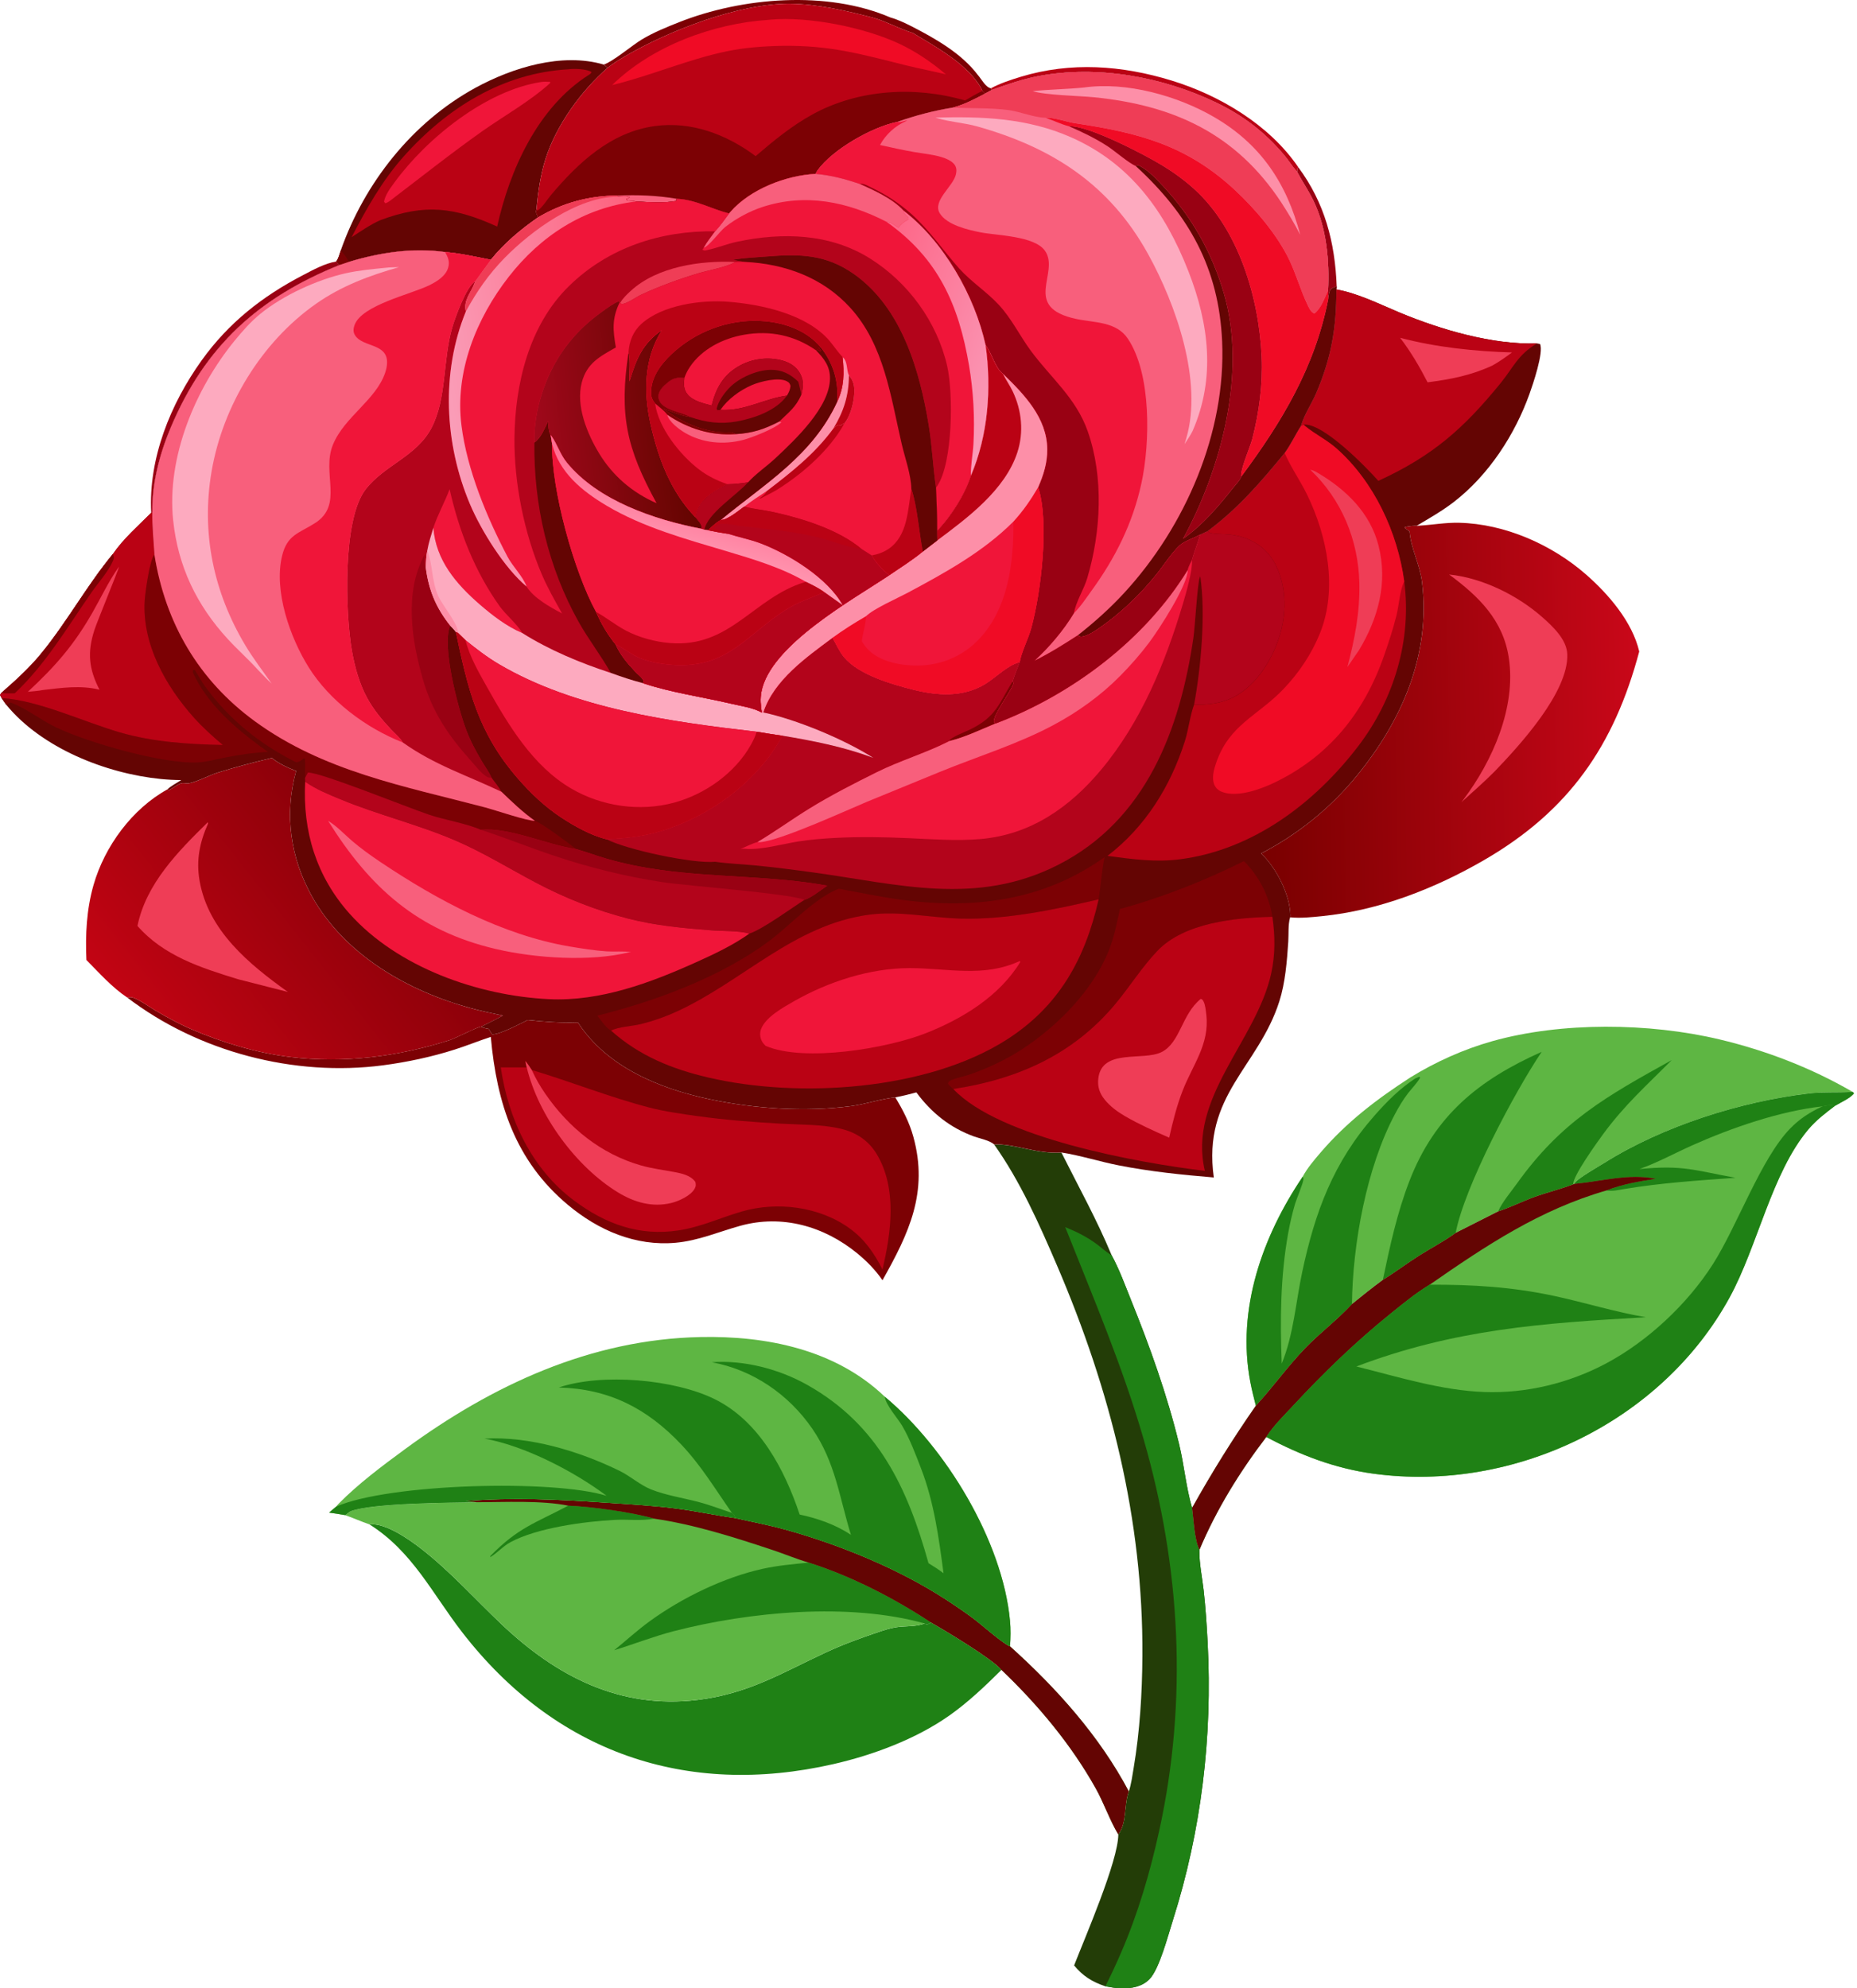 <svg width="340" height="364" viewBox="0 0 340 364" fill="none" xmlns="http://www.w3.org/2000/svg">
<path d="M237.681 30.586C242.57 37.159 244.427 44.362 244.736 52.423C244.225 52.633 243.735 52.71 243.478 53.253C243.298 53.636 243.279 54.317 243.191 54.745L243.152 53.197C243.422 47.73 242.891 41.754 240.478 36.756C239.602 34.94 238.443 33.259 237.498 31.477C237.487 31.052 237.487 30.959 237.681 30.586Z" fill="#990113"/>
<path d="M181.434 16.158C183.15 15.243 185.047 14.618 186.904 14.055C196.064 11.279 205.391 11.956 214.473 14.736C223.297 17.437 232.39 22.835 237.682 30.583C237.487 30.956 237.487 31.049 237.498 31.474C236.614 30.485 235.889 29.305 235.023 28.285C231.53 24.172 227.63 21.181 222.78 18.835C212.887 14.051 200.918 11.872 190.043 13.949C187.136 14.505 184.356 15.492 181.573 16.472L181.434 16.158Z" fill="#BA0214"/>
<path d="M27.687 93.874C27.144 83.945 31.215 73.928 36.929 65.963C41.854 59.097 48.016 54.253 55.459 50.38C57.304 49.42 59.477 48.21 61.542 47.875L62.148 48.519C47.389 54.474 37.601 63.299 31.308 78.156C29.226 83.069 27.83 88.397 27.886 93.768L27.687 93.874Z" fill="#990113"/>
<path d="M110.541 11.819C112.183 11.308 115.754 8.283 117.512 7.226C119.628 5.954 122.022 4.979 124.317 4.071C135.886 -0.511 151.437 -1.796 163.042 3.207C164.371 3.572 165.658 4.199 166.89 4.812C171.261 7.063 176.016 9.746 179.034 13.727C179.68 14.459 180.475 16.013 181.434 16.164L181.573 16.478L180.365 17.135L179.86 16.641C179.448 15.656 178.823 14.893 178.17 14.063C175.085 10.57 171.05 8.423 167.139 6.04C164.711 5.288 162.457 4.008 159.977 3.268C155.087 1.994 149.671 0.726 144.596 0.69C135.239 0.624 122.401 5.642 114.468 10.286C113.349 10.941 112.259 11.614 111.239 12.418L110.541 11.819Z" fill="#7C0104"/>
<path d="M62.393 45.841C66.73 33.49 75.499 22.377 87.058 16.067C93.806 12.383 102.882 9.568 110.541 11.82L111.239 12.419C106.4 16.64 101.856 22.911 99.891 29.069C98.939 32.051 98.499 35.262 98.219 38.376C97.984 38.984 98.393 39.228 98.485 39.825C95.335 42.007 92.29 44.561 89.88 47.559C87.122 47.019 84.296 46.373 81.495 46.139C75.588 45.32 69.743 46.202 64.059 47.886L62.149 48.521L61.543 47.876C61.98 47.33 62.166 46.499 62.393 45.841Z" fill="#640503"/>
<path d="M62.393 45.844C62.91 46.411 63.424 47.033 63.747 47.735L64.059 47.889L62.149 48.524L61.543 47.88C61.98 47.333 62.167 46.502 62.393 45.844Z" fill="#7C0104"/>
<path d="M104.137 12.681C105.126 12.531 107.497 12.623 108.306 13.206C108.128 13.518 108.082 13.532 107.79 13.717C98.462 19.661 93.329 31.076 91.027 41.477C83.224 37.935 77.812 37.242 69.622 40.308C67.775 41.131 66.069 42.33 64.371 43.423C67.087 38.206 69.974 33.058 73.911 28.642C81.82 19.774 92.042 13.339 104.137 12.681Z" fill="#BA0214"/>
<path d="M99.044 15.017C99.61 14.926 100.169 14.968 100.74 14.991L100.712 15.217C97.002 18.581 92.324 21.175 88.236 24.067C82.499 28.124 76.969 32.528 71.376 36.785C71.107 36.985 70.868 37.102 70.556 37.224L70.312 36.927C70.505 35.705 71.497 34.391 72.22 33.4C78.126 25.309 88.988 16.56 99.044 15.017Z" fill="#F01539"/>
<path d="M67.648 279.066C70.57 278.716 75.043 281.903 77.212 283.599C82.53 287.758 86.959 292.731 91.838 297.357C101.882 306.878 113.465 312.897 127.667 311.204C136.978 310.094 143.089 306.279 151.224 302.495C154.318 301.055 157.542 299.884 160.774 298.794C161.84 298.434 162.935 298.084 164.047 297.899C165.582 297.644 167.899 297.83 169.264 297.191C169.3 297.218 169.332 297.254 169.374 297.271C169.854 297.464 170.027 297.256 170.451 297.029C173.051 298.497 181.749 303.714 183.358 305.701C180.356 308.679 177.222 311.666 173.754 314.1C167.657 318.378 159.831 321.295 152.587 322.948C125.593 329.111 101.582 320.774 84.581 298.759C79.123 291.691 75.506 284.018 67.648 279.066Z" fill="#1F8115"/>
<path d="M182.02 209.521C185.648 209.326 189.994 211.341 194.334 210.987C197.469 217.238 200.859 223.346 203.541 229.82C204.945 232.395 205.993 235.305 207.091 238.024C210.55 246.587 213.698 255.373 215.878 264.354C216.812 268.204 217.147 272.267 218.26 276.049C218.539 278.171 218.694 281.936 219.603 283.725L219.598 284.062C219.588 286.321 220.114 288.811 220.37 291.072C220.733 294.288 220.941 297.512 221.111 300.742C222.015 317.917 219.952 335.165 214.733 351.569C213.878 354.257 212.259 360.485 210.466 362.316C209.103 363.708 207.182 364.043 205.31 364.001C204.322 363.979 203.358 363.802 202.389 363.626C199.998 362.823 198.279 361.774 196.661 359.804C198.612 354.773 204.725 340.729 204.753 335.84C206.406 333.542 205.736 330.491 206.681 327.958C207.121 326.615 207.326 325.058 207.561 323.661C208.697 316.917 209.119 309.964 209.163 303.129C209.325 278.208 203.314 254.484 193.532 231.676C190.288 224.111 186.8 216.256 182.02 209.521Z" fill="#233D07"/>
<path d="M195.035 224.648C197.171 225.511 199.039 226.447 200.895 227.827C201.679 228.41 202.405 229.095 203.231 229.618L203.54 229.81C204.944 232.386 205.993 235.296 207.091 238.015C210.549 246.578 213.698 255.364 215.877 264.345C216.812 268.195 217.146 272.258 218.26 276.04C218.538 278.162 218.693 281.927 219.602 283.716L219.597 284.053C219.588 286.312 220.114 288.802 220.369 291.063C220.732 294.279 220.94 297.503 221.11 300.733C222.014 317.908 219.952 335.156 214.733 351.559C213.877 354.248 212.258 360.476 210.465 362.307C209.103 363.699 207.182 364.034 205.309 363.992C204.322 363.97 203.357 363.793 202.388 363.617C203.424 361.559 204.395 359.468 205.307 357.353C208.398 350.189 210.569 342.76 212.241 335.148C217.485 311.275 216.164 286.956 209.395 263.494C205.539 250.129 200.157 237.538 195.035 224.648Z" fill="#1F8115"/>
<path d="M111.239 12.416C112.259 11.612 113.349 10.939 114.468 10.284C122.401 5.64 135.239 0.622 144.596 0.688C149.67 0.724 155.087 1.992 159.977 3.266C162.457 4.006 164.711 5.287 167.139 6.038C171.049 8.421 175.084 10.568 178.169 14.062C178.822 14.891 179.447 15.655 179.859 16.639L180.365 17.134C178.414 18.151 176.623 19.125 174.48 19.688C170.995 20.246 167.596 21.142 164.27 22.317C159.683 23.245 152.462 27.326 149.668 31.209C149.523 31.41 149.429 31.612 149.327 31.836C143.902 32.111 137.376 34.623 133.732 38.796C133.65 38.89 133.572 38.987 133.491 39.082C130.238 38.257 127.329 36.533 123.876 36.389L123.809 36.799C121.568 37.228 118.702 37.008 116.403 36.895C116.277 36.865 116.098 36.818 115.973 36.813C115.481 36.792 115.221 36.8 114.73 36.641L114.655 36.413L115.294 36.126C114.975 35.822 113.518 35.998 113.052 36.009L113.107 35.806C107.884 35.811 102.977 37.136 98.484 39.822C98.392 39.225 97.983 38.982 98.219 38.373C98.498 35.259 98.938 32.048 99.89 29.066C101.855 22.908 106.4 16.637 111.239 12.416Z" fill="#BA0214"/>
<path d="M140.663 3.636L141.021 3.601C148.095 2.961 158.396 5.032 164.803 8.082C167.883 9.548 170.582 11.42 173.186 13.611C170.735 13.018 168.252 12.555 165.807 11.944C157.517 9.871 151.952 8.267 143.144 8.391C139.751 8.463 136.372 8.704 133.043 9.395C125.932 10.87 119.163 13.868 112.076 15.575C119.367 8.411 130.602 4.295 140.663 3.636Z" fill="#F00B25"/>
<path d="M179.859 16.641L180.365 17.135C178.414 18.153 176.623 19.127 174.48 19.689C170.995 20.248 167.596 21.144 164.27 22.319C159.683 23.247 152.462 27.328 149.668 31.211C149.523 31.411 149.429 31.614 149.327 31.837C143.902 32.113 137.376 34.624 133.732 38.798C133.65 38.892 133.572 38.988 133.491 39.083C130.238 38.258 127.329 36.534 123.876 36.39L123.809 36.801C121.568 37.229 118.702 37.01 116.403 36.896C116.277 36.867 116.098 36.82 115.973 36.815C115.481 36.794 115.221 36.802 114.73 36.643L114.655 36.415L115.294 36.128C114.975 35.823 113.518 36 113.052 36.01L113.107 35.807C107.884 35.813 102.977 37.137 98.484 39.824C98.392 39.227 97.983 38.983 98.219 38.375L98.352 38.56C99.151 38.224 100.222 36.485 100.847 35.743C105.876 29.776 111.816 24.207 119.856 23.084C126.57 22.146 133.039 24.616 138.352 28.581C141.625 25.779 144.976 23.019 148.768 20.939C157.19 16.318 167.571 15.739 176.693 18.392C177.736 17.772 178.772 17.178 179.859 16.641Z" fill="#7C0104"/>
<path d="M113.106 35.802C116.738 35.647 120.281 35.777 123.875 36.385L123.808 36.795C121.567 37.224 118.701 37.005 116.402 36.891C116.276 36.861 116.096 36.815 115.972 36.809C115.48 36.789 115.22 36.797 114.729 36.637L114.654 36.41L115.293 36.123C114.974 35.818 113.516 35.995 113.051 36.005L113.106 35.802Z" fill="#F85F7C"/>
<path d="M23.281 182.603C23.642 182.555 23.987 182.497 24.34 182.621C25.719 183.106 27.204 184.246 28.472 184.994C30.58 186.238 32.789 187.445 35.037 188.413C40.698 190.851 46.99 192.761 53.121 193.495C63.054 194.684 72.802 193.442 82.299 190.426C83.434 190.065 87.496 187.932 88.089 187.951C88.571 188.19 88.928 188.272 89.451 188.351C89.681 188.682 89.891 189.014 90.092 189.362C91.531 189.403 95.185 187.421 96.628 186.729C99.716 187.057 102.692 187.283 105.805 187.17C111.104 195.324 120.71 199.286 129.931 201.233C138.202 202.979 147.414 203.6 155.809 202.493C158.507 202.137 161.298 201.16 163.92 200.894C165.317 203.186 166.506 205.494 167.223 208.094C170.017 218.227 166.432 225.742 161.574 234.371C160.302 232.513 158.696 230.872 156.957 229.448C150.896 224.484 143.194 222.278 135.531 224.405C131.554 225.509 127.881 227.128 123.714 227.506C116.35 228.173 109.553 225.238 103.976 220.572C94.322 212.493 90.948 201.944 89.86 189.823C87.645 190.543 85.483 191.428 83.259 192.136C79.001 193.492 74.574 194.433 70.146 195.019C53.92 197.166 36.295 192.564 23.281 182.603Z" fill="#7C0104"/>
<path d="M96.445 195.401C96.324 195.001 96.248 194.66 96.221 194.242C96.619 194.778 96.996 195.321 97.362 195.879C104.533 198.02 111.573 200.854 118.812 202.735C121.684 203.482 124.837 203.926 127.779 204.335C132.808 205.034 137.929 205.419 142.997 205.708C146.567 205.912 150.478 205.816 153.963 206.641C156.724 207.295 158.997 208.774 160.485 211.223C164.294 217.491 163.174 225.671 161.572 232.407C160.071 229.431 158.32 226.884 155.596 224.902C150.056 220.871 142.307 219.899 135.789 221.793C131.887 222.927 128.324 224.624 124.248 225.242C117.039 226.334 110.898 224.103 105.113 219.789C97.325 213.982 93.065 204.849 91.689 195.407L96.445 195.401Z" fill="#BA0214"/>
<path d="M96.444 195.401C96.323 195.001 96.247 194.66 96.221 194.242C96.619 194.778 96.996 195.321 97.361 195.879C98.052 197.413 98.906 198.88 99.861 200.263C104.143 206.465 110.041 211.262 117.35 213.35C119.364 213.925 121.377 214.17 123.425 214.553C124.82 214.814 126.475 215.157 127.325 216.391C127.402 216.908 127.453 217.075 127.209 217.559C126.536 218.892 124.232 219.914 122.865 220.238C119.394 221.061 116.132 220.108 113.153 218.294C105.461 213.606 98.541 204.165 96.444 195.401Z" fill="#EF3D56"/>
<path d="M49.769 138.766C51.123 139.839 52.619 140.515 54.215 141.147C52.031 149.03 53.15 157.067 57.163 164.182C63.157 174.811 74.601 181.375 86.105 184.539C88.078 185.082 90.087 185.498 92.088 185.927C90.762 186.612 89.438 187.319 88.088 187.953C87.495 187.935 83.432 190.068 82.298 190.428C72.8 193.444 63.052 194.686 53.12 193.497C46.988 192.764 40.696 190.853 35.035 188.415C32.788 187.448 30.579 186.241 28.471 184.997C27.202 184.248 25.717 183.108 24.338 182.624C23.985 182.499 23.64 182.558 23.28 182.606C20.526 180.774 18.134 178.081 15.82 175.739C15.615 171.108 15.844 166.469 17.131 161.992C19.16 154.936 24.181 148.072 30.673 144.497L30.95 144.662C31.602 144.332 32.812 143.331 33.469 143.36L33.703 143.368C34.046 143.383 33.839 143.371 34.158 143.41C35.232 143.541 38.426 141.888 39.696 141.494C42.992 140.47 46.408 139.55 49.769 138.766Z" fill="url(#paint0_linear_4691_32158)"/>
<path d="M38.053 150.516L38.083 150.782C36.562 154.231 35.888 157.467 36.538 161.222C38.12 170.364 45.576 176.496 52.713 181.595L43.559 179.258C36.775 177.162 30.003 175.014 25.168 169.506C26.743 161.768 32.647 155.824 38.053 150.516Z" fill="#EF3D56"/>
<path d="M259.382 96.254L259.774 96.233C262.262 96.092 264.659 95.64 267.171 95.701C275.556 95.904 284.145 99.704 290.408 105.189C294.505 108.776 298.868 113.839 300.129 119.269C295.546 136.463 287.287 148.445 271.697 157.466C262.661 162.695 252.45 166.677 242.015 167.72C240.112 167.91 238.119 168.125 236.213 167.928C236.244 167.751 236.256 167.721 236.251 167.514C236.148 163.667 233.628 158.832 230.895 156.243C237.632 152.73 243.53 147.981 248.351 142.098C256.659 131.96 261.965 119.897 260.365 106.587C259.987 103.443 258.379 100.536 258.095 97.448C258.089 97.39 258.085 97.331 258.081 97.272L257.188 96.66L257.238 96.495C257.977 96.32 258.622 96.244 259.382 96.254Z" fill="url(#paint1_linear_4691_32158)"/>
<path d="M265.322 105.172C271.399 105.788 277.824 108.964 282.369 112.973C284.287 114.666 286.86 117.057 286.955 119.775C287.201 126.734 278.186 136.502 273.617 141.263C271.669 143.203 269.605 145.023 267.565 146.864L267.92 146.402C273.267 139.319 277.615 129.492 276.252 120.449C275.205 113.506 270.733 109.168 265.322 105.172Z" fill="#EF3D56"/>
<path d="M258.242 197.23C262.831 194.397 268.01 192.072 273.201 190.612C285.917 187.035 301.978 187.232 314.804 190.276C323.324 192.299 331.605 195.487 339.185 199.878L338.934 199.898C336.4 200.088 333.825 199.874 331.303 200.168C318.766 201.632 304.502 206.146 293.805 212.856C292.612 213.605 289.062 215.613 288.366 216.509C288.315 216.574 288.279 216.649 288.236 216.72L288.058 216.796C285.722 217.696 283.266 218.283 280.906 219.134C278.69 219.932 276.546 221.042 274.308 221.751L266.52 225.693C264.459 227.222 262.111 228.414 259.94 229.787C257.655 231.231 255.485 232.883 253.189 234.296C251.264 235.73 249.388 237.209 247.53 238.728C244.871 241.616 241.638 244.02 238.899 246.875C235.704 250.205 233.041 253.966 229.933 257.336C229.566 255.89 229.197 254.442 228.918 252.977C226.389 239.697 231.142 226.313 238.515 215.407C239.347 213.835 240.619 212.351 241.773 211.005C246.583 205.394 252.067 201.22 258.242 197.23Z" fill="#5EB643"/>
<path d="M306.09 194.062C301.439 198.735 297.504 202.206 293.517 207.621C292.467 209.048 287.858 215.456 288.058 216.798C285.722 217.698 283.266 218.286 280.906 219.136C278.691 219.935 276.547 221.044 274.309 221.754C275.017 220.093 276.628 218.212 277.709 216.701C285.883 205.267 294.095 200.715 306.09 194.062Z" fill="#1F8115"/>
<path d="M253.189 234.301C254.461 228.194 255.786 222.083 258.036 216.247C262.681 204.202 270.751 197.685 282.271 192.555C277.389 199.76 268.129 217.226 266.52 225.698C264.459 227.226 262.112 228.419 259.941 229.791C257.656 231.236 255.485 232.888 253.189 234.301Z" fill="#1F8115"/>
<path d="M259.126 197.426L259.851 197.117L260.022 197.273C259.412 198.337 258.518 199.204 257.771 200.173C256.871 201.34 256.097 202.661 255.404 203.96C250.197 213.719 247.66 227.738 247.53 238.738C244.871 241.626 241.638 244.03 238.899 246.886C235.704 250.216 233.041 253.976 229.933 257.346C229.566 255.901 229.197 254.453 228.918 252.988C226.389 239.707 231.142 226.323 238.515 215.417C238.561 215.56 238.66 215.696 238.654 215.846C238.627 216.566 237.384 219.483 237.122 220.365C236.588 222.162 236.171 223.993 235.84 225.838C234.43 233.703 234.367 241.67 234.673 249.626C236.831 244.415 237.246 238.387 238.418 232.887C240.766 221.874 244.109 212.786 251.705 204.175C253.909 201.676 256.321 199.246 259.126 197.426Z" fill="#1F8115"/>
<path d="M85.239 274.796C93.798 274.093 102.232 274.493 110.777 275.076C115.113 275.373 119.433 275.603 123.748 276.153C127.39 276.618 130.975 277.401 134.6 277.906C137.652 278.599 140.741 279.174 143.758 280.009C153.721 282.767 164.537 287.181 173.214 292.835C174.909 293.939 176.587 295.076 178.21 296.285C179.696 297.392 183.65 300.911 184.925 301.389C193.428 309.036 201.3 317.794 206.682 327.955C205.737 330.488 206.407 333.538 204.754 335.837C203.165 333.192 202.133 330.097 200.608 327.371C196.119 319.345 189.995 312.026 183.358 305.697C181.749 303.711 173.051 298.494 170.451 297.026C170.027 297.252 169.854 297.46 169.374 297.267C169.332 297.25 169.301 297.215 169.264 297.188C167.899 297.826 165.582 297.641 164.047 297.896C162.935 298.081 161.84 298.431 160.774 298.791C157.542 299.88 154.318 301.052 151.224 302.491C143.089 306.276 136.978 310.09 127.668 311.201C113.465 312.894 101.882 306.875 91.838 297.353C86.959 292.728 82.53 287.755 77.212 283.596C75.043 281.899 70.57 278.713 67.648 279.062C66.144 278.559 64.681 277.883 63.17 277.364C63.235 277.331 63.306 277.309 63.364 277.266C63.685 277.03 63.876 276.768 64.274 276.622C68.234 275.162 82.233 275.084 87.307 275.002C86.617 274.951 85.919 274.926 85.239 274.796Z" fill="#5EB643"/>
<path d="M104.055 275.633C108.171 275.789 115.911 276.856 119.783 278.012C117.485 278.465 114.955 278.115 112.61 278.237C106.993 278.528 98.326 279.695 93.459 282.321C92.088 283.061 91.077 284.277 89.75 285.069L89.789 284.845C94.867 279.638 98.022 278.825 104.055 275.633Z" fill="#1F8115"/>
<path d="M148.051 286.062C155.84 288.534 163.637 292.537 170.449 297.033C170.025 297.26 169.852 297.467 169.372 297.274C169.33 297.257 169.298 297.222 169.262 297.195C155.478 293.328 137.122 295.05 123.355 298.614C119.65 299.573 116.113 300.973 112.461 302.094C114.626 300.34 116.669 298.457 118.927 296.815C124.854 292.504 132.517 288.766 139.669 287.19C142.435 286.58 145.239 286.346 148.051 286.062Z" fill="#1F8115"/>
<path d="M85.236 274.796C93.795 274.093 102.229 274.493 110.774 275.076C115.111 275.373 119.43 275.603 123.746 276.153C127.388 276.618 130.973 277.401 134.598 277.906C137.65 278.599 140.739 279.174 143.756 280.009C153.718 282.767 164.535 287.181 173.211 292.835C174.906 293.939 176.584 295.076 178.207 296.285C179.693 297.392 183.647 300.911 184.923 301.389C193.426 309.036 201.298 317.794 206.679 327.955C205.735 330.488 206.405 333.538 204.752 335.837C203.162 333.192 202.13 330.097 200.605 327.371C196.116 319.345 189.993 312.026 183.356 305.697C181.747 303.711 173.049 298.494 170.449 297.026C163.636 292.53 155.839 288.527 148.051 286.055C145.831 285.404 143.634 284.478 141.431 283.747C134.461 281.431 127.074 279.072 119.781 278.018C115.909 276.862 108.169 275.795 104.054 275.639C99.159 274.636 92.388 275.009 87.304 275.002C86.614 274.951 85.916 274.926 85.236 274.796Z" fill="#640503"/>
<path d="M61.553 275.811C61.692 275.63 61.825 275.459 61.985 275.296C65.598 271.625 70.005 268.335 74.154 265.29C90.144 253.557 108.131 245.189 128.236 244.767C140.329 244.513 152.979 247.045 161.997 255.69C173.145 264.982 183.555 282.096 184.919 296.686C185.068 298.274 185.044 299.799 184.924 301.388C183.649 300.909 179.694 297.391 178.208 296.284C176.585 295.074 174.908 293.937 173.212 292.833C164.536 287.18 153.72 282.766 143.757 280.008C140.74 279.173 137.651 278.598 134.599 277.905C130.974 277.4 127.389 276.617 123.747 276.152C119.431 275.601 115.112 275.371 110.775 275.075C102.23 274.492 93.796 274.091 85.238 274.795C85.918 274.925 86.615 274.949 87.306 275.001C82.232 275.082 68.233 275.161 64.273 276.62C63.874 276.767 63.684 277.029 63.363 277.265C63.304 277.308 63.233 277.33 63.169 277.363C62.202 277.184 61.227 277.052 60.254 276.909L61.553 275.811Z" fill="#5EB643"/>
<path d="M88.711 263.363C96.945 262.903 106.099 265.668 113.457 269.274C115.445 270.248 117.184 271.861 119.226 272.67C121.958 273.751 125.007 274.207 127.847 274.95C129.95 275.5 131.946 276.276 134.005 276.951C134.476 277.287 134.444 277.335 134.599 277.902C130.974 277.397 127.389 276.614 123.747 276.149C119.431 275.599 115.112 275.369 110.775 275.072C102.23 274.489 93.796 274.088 85.238 274.792C85.918 274.922 86.615 274.947 87.306 274.998C82.232 275.08 68.233 275.158 64.273 276.618C63.874 276.764 63.684 277.026 63.363 277.262C63.304 277.305 63.233 277.327 63.169 277.36C62.202 277.181 61.227 277.049 60.254 276.906L61.553 275.808C71.208 271.589 101.261 270.786 111.069 273.836C105.074 269.343 96.037 264.666 88.711 263.363Z" fill="#1F8115"/>
<path d="M130.332 249.382C136.208 248.939 142.665 250.643 147.768 253.507C160.823 260.834 166.179 272.434 170.001 286.169C170.956 286.744 171.858 287.339 172.751 288.008C171.888 281.501 171.023 275.036 168.651 268.867C167.662 266.295 166.565 263.364 165.17 260.997C164.336 259.58 162.203 257.28 161.997 255.691C173.145 264.983 183.555 282.098 184.919 296.688C185.068 298.275 185.044 299.801 184.924 301.389C183.649 300.911 179.694 297.392 178.208 296.285C176.585 295.076 174.908 293.939 173.213 292.835C164.536 287.181 153.72 282.767 143.757 280.009C140.74 279.174 137.651 278.6 134.599 277.906C134.444 277.339 134.476 277.291 134.005 276.955C130.961 272.628 128.385 268.296 124.708 264.416C118.44 257.802 111.493 254.241 102.316 254.005C110.174 251.331 123.506 252.485 130.902 256.159C139.022 260.193 143.664 269.021 146.411 277.263C149.64 277.937 153.048 279.13 155.796 280.98C153.686 274.107 152.952 267.708 148.731 261.561C144.421 255.283 137.842 250.76 130.332 249.382Z" fill="#1F8115"/>
<path d="M339.187 199.883L339.461 200.133C338.832 201.028 336.974 201.836 335.999 202.426C334.236 203.761 332.521 205.067 331.086 206.769C324.395 214.705 321.811 228.111 316.701 237.475C304.229 260.332 277.162 273.278 251.481 269.787C244.4 268.825 238.103 266.396 231.845 263.065C226.993 269.409 222.702 276.348 219.604 283.723C218.695 281.933 218.54 278.168 218.262 276.047C221.894 269.557 225.683 263.438 229.935 257.34C233.043 253.97 235.707 250.21 238.901 246.88C241.641 244.025 244.873 241.62 247.532 238.733C249.391 237.214 251.266 235.735 253.191 234.301C255.487 232.888 257.658 231.236 259.943 229.792C262.113 228.419 264.461 227.226 266.522 225.698L274.311 221.756C276.549 221.046 278.693 219.937 280.908 219.138C283.268 218.288 285.724 217.701 288.06 216.8L288.238 216.725C288.282 216.654 288.317 216.579 288.368 216.514C289.064 215.618 292.614 213.61 293.807 212.861C304.504 206.15 318.769 201.637 331.306 200.173C333.827 199.878 336.402 200.093 338.936 199.903L339.187 199.883Z" fill="#5EB643"/>
<path d="M339.187 199.883L339.461 200.133C338.832 201.028 336.974 201.836 335.999 202.426C335.074 202.196 334.595 202.382 333.699 202.532C325.877 203.401 316.998 206.469 309.822 209.678C306.641 211.1 303.457 212.848 300.181 214.011C308.207 213.24 310.259 214.261 317.75 215.612C310.899 216.105 304.147 216.544 297.365 217.673C296.275 217.854 295.244 218.119 294.142 217.928C297.033 216.781 300.146 216.272 303.204 215.794C298.212 214.774 293.183 216.26 288.238 216.725C288.282 216.654 288.317 216.579 288.368 216.514C289.064 215.618 292.614 213.61 293.807 212.861C304.504 206.151 318.769 201.637 331.306 200.173C333.827 199.879 336.402 200.093 338.936 199.903L339.187 199.883Z" fill="#1F8115"/>
<path d="M288.238 216.727C293.184 216.262 298.212 214.776 303.204 215.796C300.146 216.274 297.033 216.783 294.142 217.93C281.929 221.446 272.08 228.02 261.75 235.195C259.286 236.682 256.996 238.559 254.759 240.362C248.3 245.57 242.447 251.206 236.81 257.282C235.144 259.077 233.159 261.002 231.845 263.067C226.993 269.411 222.702 276.35 219.604 283.725C218.695 281.936 218.54 278.17 218.262 276.049C221.894 269.559 225.683 263.44 229.935 257.343C233.043 253.973 235.707 250.212 238.901 246.882C241.641 244.027 244.873 241.623 247.532 238.735C249.391 237.216 251.266 235.737 253.191 234.303C255.487 232.891 257.658 231.238 259.943 229.794C262.113 228.421 264.461 227.229 266.522 225.7L274.311 221.758C276.549 221.049 278.693 219.939 280.908 219.141C283.268 218.29 285.724 217.703 288.06 216.803L288.238 216.727Z" fill="#640503"/>
<path d="M333.697 202.527C334.594 202.376 335.072 202.191 335.998 202.42C334.234 203.755 332.519 205.061 331.084 206.764C324.393 214.7 321.809 228.106 316.7 237.47C304.227 260.326 277.16 273.273 251.479 269.782C244.399 268.819 238.101 266.39 231.844 263.06C233.158 260.994 235.142 259.069 236.808 257.274C242.445 251.198 248.298 245.562 254.757 240.355C256.994 238.552 259.285 236.674 261.748 235.187C269.582 235.151 276.942 235.595 284.62 237.257C290.197 238.464 295.715 240.182 301.337 241.144C282.376 242.209 266.311 243.347 248.344 250.155C255.946 252.053 263.923 254.551 271.783 254.832C279.452 255.107 287.228 253.223 294.003 249.632C301.618 245.595 308.945 238.752 313.605 231.442C318.08 224.421 322.375 212.166 327.736 206.623C329.512 204.787 331.395 203.597 333.697 202.527Z" fill="#1F8115"/>
<path d="M181.574 16.473C184.358 15.493 187.137 14.505 190.044 13.95C200.919 11.873 212.889 14.052 222.781 18.836C227.631 21.182 231.531 24.174 235.024 28.285C235.89 29.305 236.615 30.486 237.5 31.475C238.444 33.257 239.604 34.938 240.48 36.754C242.892 41.752 243.424 47.728 243.153 53.195L243.193 54.743C243.28 54.315 243.299 53.634 243.48 53.251C243.737 52.708 244.227 52.63 244.738 52.42L244.683 52.989C248.646 53.686 252.598 55.696 256.301 57.235C263.822 60.36 273.188 63.121 281.406 62.867L281.963 62.97C282.683 64.481 280.612 70.503 280.038 72.106C277.354 79.595 272.576 86.936 266.244 91.848C264.094 93.516 261.717 94.862 259.383 96.249C258.623 96.239 257.977 96.316 257.239 96.491L257.189 96.656L258.081 97.268C258.086 97.326 258.09 97.385 258.095 97.443C258.38 100.531 259.987 103.439 260.365 106.582C261.965 119.893 256.659 131.955 248.352 142.093C243.531 147.977 237.632 152.725 230.895 156.238C233.629 158.827 236.148 163.662 236.251 167.51C236.257 167.716 236.244 167.746 236.213 167.923C235.809 169.288 235.965 170.964 235.871 172.4C235.636 175.957 235.319 179.911 234.237 183.307C230.39 195.386 220.121 200.467 222.238 215.556C216.402 215.07 210.569 214.474 204.818 213.339C201.307 212.646 197.87 211.54 194.336 210.978C189.996 211.332 185.65 209.317 182.021 209.513C181.229 208.771 179.427 208.442 178.383 208.066C173.97 206.473 170.541 203.728 167.782 199.981C166.499 200.326 165.227 200.645 163.921 200.889C161.298 201.154 158.507 202.132 155.81 202.487C147.414 203.594 138.203 202.974 129.932 201.227C120.711 199.28 111.104 195.319 105.806 187.165C102.693 187.278 99.717 187.051 96.629 186.724C95.186 187.416 91.532 189.397 90.093 189.357C89.891 189.009 89.681 188.676 89.451 188.345C88.929 188.266 88.572 188.184 88.09 187.945C89.441 187.311 90.764 186.605 92.09 185.919C90.09 185.49 88.08 185.074 86.107 184.532C74.603 181.367 63.159 174.803 57.165 164.174C53.153 157.059 52.033 149.022 54.217 141.139C52.621 140.507 51.125 139.831 49.772 138.758C46.41 139.542 42.995 140.462 39.699 141.486C38.429 141.88 35.234 143.533 34.16 143.402C33.841 143.363 34.048 143.376 33.705 143.361L33.471 143.352C32.814 143.324 31.604 144.324 30.953 144.655L30.675 144.489C31.299 143.871 32.431 143.3 33.182 142.807C31.94 142.799 30.683 142.732 29.448 142.61C19.412 141.612 7.615 136.951 1.115 128.984L0.287 127.79L0.002 127.224L0.211 126.883C2.722 124.691 5.282 122.38 7.406 119.808C12.211 113.988 15.846 107.262 20.668 101.427C22.57 98.65 25.31 96.251 27.69 93.87L27.888 93.764C27.833 88.393 29.229 83.064 31.31 78.152C37.603 63.295 47.392 54.47 62.151 48.515L64.061 47.881C69.745 46.197 75.59 45.315 81.496 46.133C84.297 46.368 87.124 47.014 89.882 47.554C92.292 44.556 95.337 42.002 98.487 39.82C102.979 37.133 107.887 35.808 113.109 35.803L113.054 36.006C113.52 35.995 114.977 35.819 115.296 36.123L114.657 36.411L114.733 36.638C115.223 36.797 115.484 36.789 115.975 36.81C116.1 36.815 116.279 36.862 116.406 36.892C118.705 37.006 121.57 37.225 123.812 36.796L123.879 36.386C127.331 36.53 130.24 38.254 133.494 39.079C133.574 38.984 133.652 38.887 133.734 38.794C137.378 34.62 143.905 32.108 149.329 31.833C149.431 31.609 149.525 31.407 149.67 31.206C152.464 27.323 159.685 23.242 164.272 22.314C167.598 21.14 170.998 20.244 174.483 19.685C176.626 19.122 178.417 18.148 180.367 17.131L181.574 16.473Z" fill="#640503"/>
<path d="M153.556 162.695C156.493 163.225 159.417 163.831 162.361 164.318C176.505 166.66 190.237 165.486 202.25 156.906C201.696 159.42 201.569 162.093 201.145 164.645C192.99 166.537 184.253 168.398 175.854 168.168C170.274 168.015 164.687 166.704 159.105 167.453C145.404 169.293 136.07 179.571 123.994 185.137C121.856 186.122 119.56 186.931 117.273 187.492C115.707 187.877 113.249 187.951 111.879 188.679C110.925 188.149 110.048 186.778 109.361 185.931C120.029 183.272 131.884 178.897 140.771 172.31C144.622 169.455 149.166 164.397 153.556 162.695Z" fill="#7C0104"/>
<path d="M227.752 157.641C230.541 160.455 232.329 163.93 232.963 167.837C226.167 168.001 216.85 168.89 211.897 174.085C209.047 177.075 206.837 180.647 204.193 183.815C196.449 193.091 186.276 197.574 174.537 199.362C174.173 199.055 173.838 198.779 173.559 198.387C173.672 197.983 173.758 197.914 174.166 197.739C175.21 197.289 176.486 197.071 177.578 196.69C180.904 195.531 184.101 194.041 187.061 192.124C193.555 187.915 200.07 181.332 202.994 174.059C203.983 171.599 204.491 168.985 205.052 166.404C212.767 164.311 220.593 161.215 227.752 157.641Z" fill="#7C0104"/>
<path d="M40.802 136.389C38.919 134.791 37.1 133.166 35.452 131.32C30.32 125.57 26.004 117.904 26.495 109.95C26.582 108.529 27.421 102.327 28.28 101.57C30.268 114.077 36.379 124.527 46.646 132.028C59.224 141.217 73.982 143.906 88.711 147.783C90.622 148.286 96.577 150.317 97.929 150.262C99.014 150.537 104.338 154.521 105.492 155.441C100.053 154.655 93.308 151.417 88.047 151.908C85.425 150.75 81.48 150.117 78.63 149.17C74.865 147.92 58.611 141.322 56.367 141.428L55.846 142.423C55.817 141.249 55.933 140.11 55.836 138.932L55.672 138.819C55.208 139.144 54.774 139.564 54.178 139.532C47.497 136.17 41.933 131.695 37.52 125.615C36.825 124.658 36.3 123.604 35.641 122.623L35.331 122.655L35.301 123.097C37.99 128.915 42.785 133.012 47.791 136.749C48.22 136.989 48.651 137.361 49.054 137.65C46.471 137.778 43.911 138.15 41.374 138.646C39.681 138.977 37.898 139.483 36.175 139.568C29.712 139.884 16.075 135.924 10.283 133.166C7.442 131.813 4.88 129.698 1.95 128.601L1.113 128.99L0.285 127.796C7.044 128.201 15.277 132.146 21.928 134.077C28.049 135.854 34.46 136.25 40.802 136.389Z" fill="#7C0104"/>
<path d="M55.846 142.418L56.367 141.423C58.61 141.317 74.864 147.916 78.629 149.166C81.479 150.113 85.425 150.745 88.046 151.903C93.308 151.413 100.053 154.65 105.491 155.436C107.33 155.953 109.115 156.633 110.947 157.169C114.185 158.116 117.547 158.787 120.888 159.254C131.024 160.673 141.397 160.313 151.457 162.135C150.228 162.962 148.657 164.283 147.273 164.745C144.967 166.214 139.518 170.193 137.208 170.902C135.224 170.344 132.431 170.476 130.335 170.312C125.164 169.909 120.041 169.454 115.001 168.154C109.056 166.619 103.479 164.412 98.053 161.544C93.183 158.971 88.496 156.063 83.426 153.881C76.576 150.932 69.258 149.184 62.356 146.328C60.091 145.392 57.901 144.51 55.873 143.104L55.846 142.418Z" fill="#B3041B"/>
<path d="M88.047 151.902C93.308 151.411 100.053 154.649 105.491 155.435C107.33 155.951 109.115 156.632 110.947 157.168C114.186 158.115 117.548 158.786 120.889 159.253C131.025 160.672 141.398 160.311 151.457 162.134C150.228 162.961 148.657 164.282 147.274 164.744C145.007 163.612 125.75 162.157 121.505 161.523C114.67 160.501 107.999 158.847 101.444 156.656C96.95 155.154 92.552 153.376 88.047 151.902Z" fill="#990113"/>
<path d="M27.688 93.872L27.886 93.766C27.848 96.383 28.108 98.959 28.28 101.567C27.42 102.323 26.582 108.525 26.495 109.947C26.003 117.9 30.32 125.566 35.452 131.316C37.1 133.163 38.919 134.788 40.802 136.385C34.46 136.246 28.049 135.85 21.928 134.073C15.277 132.142 7.044 128.197 0.285 127.792L0 127.226L0.209 126.885C2.72 124.693 5.28 122.382 7.404 119.81C12.209 113.99 15.844 107.264 20.666 101.429C22.569 98.652 25.308 96.253 27.688 93.872Z" fill="#BA0214"/>
<path d="M20.665 101.43C20.856 101.937 20.921 102.124 20.701 102.635C19.83 104.662 18.006 106.642 16.732 108.479C12.326 114.832 8.384 121.564 2.701 126.919C1.877 126.914 1.028 126.954 0.209 126.885C2.719 124.694 5.28 122.382 7.404 119.81C12.209 113.99 15.844 107.264 20.665 101.43Z" fill="#7C0104"/>
<path d="M21.774 103.758C21.754 104.213 17.8 113.721 17.269 115.385C15.964 119.467 16.256 122.43 18.213 126.26C14.788 125.417 11.358 125.916 7.911 126.311C6.99 126.492 6.037 126.55 5.104 126.644C10.147 121.951 13.538 118.089 16.956 112.092C18.504 109.375 19.831 106.541 21.625 103.969L21.774 103.758Z" fill="#EF3D56"/>
<path d="M244.683 52.992C248.646 53.689 252.598 55.7 256.301 57.239C263.822 60.364 273.188 63.124 281.406 62.87C277.846 64.998 277.152 67.186 274.712 70.182C267.921 78.522 262.262 83.484 252.362 88.031C249.956 85.318 242.653 77.905 239.056 77.725C238.929 77.719 238.803 77.75 238.677 77.762L238.209 77.964C238.763 75.941 240.15 73.932 240.987 71.978C243.772 65.48 244.688 59.987 244.683 52.992Z" fill="#BA0214"/>
<path d="M256.352 61.844C262.907 63.573 270.055 64.326 276.83 64.522C275.669 65.391 274.526 66.196 273.261 66.906C269.335 68.733 265.636 69.434 261.378 69.991C259.887 67.098 258.329 64.435 256.352 61.844Z" fill="#EF3D56"/>
<path d="M232.962 167.836C233.472 171.382 233.507 174.747 232.731 178.262C230.01 190.579 217.422 200.975 220.6 214.351C208.394 212.877 182.973 208.33 174.537 199.36C186.276 197.573 196.449 193.089 204.192 183.813C206.837 180.645 209.046 177.073 211.896 174.084C216.849 168.888 226.167 168 232.962 167.836Z" fill="#BA0214"/>
<path d="M219.856 182.859C220.136 182.969 220.198 183.032 220.344 183.312C220.693 183.982 220.779 185.041 220.865 185.795C221.48 191.168 218.368 194.936 216.528 199.675C215.442 202.47 214.73 205.353 214.068 208.27C211.301 207.058 208.578 205.836 205.96 204.322C204.613 203.539 203.254 202.54 202.272 201.324C201.318 200.144 200.914 198.942 201.092 197.426C201.742 191.867 209.335 194.301 212.694 192.59C216.118 190.845 216.329 185.696 219.856 182.859Z" fill="#EF3D56"/>
<path d="M55.874 143.109C57.903 144.516 60.092 145.397 62.358 146.334C69.26 149.19 76.577 150.938 83.427 153.887C88.497 156.069 93.185 158.976 98.055 161.55C103.481 164.418 109.057 166.625 115.003 168.159C120.043 169.46 125.166 169.914 130.337 170.318C132.433 170.481 135.226 170.35 137.209 170.908C134.239 173.027 130.82 174.634 127.501 176.132C119.084 179.929 109.883 183.366 100.503 182.913C87.559 182.289 72.796 177.107 64.021 167.283C57.93 160.463 55.39 152.179 55.874 143.109Z" fill="#F01539"/>
<path d="M60.07 150.266C61.653 151.206 63.067 152.755 64.474 153.954C66.133 155.368 67.933 156.657 69.744 157.869C80.02 164.745 91.998 171.197 104.307 173.271C106.541 173.647 108.838 174.017 111.098 174.162C112.574 174.257 114.103 174.078 115.56 174.301L115.204 174.335C107.995 176.09 98.033 175.423 90.811 173.739C76.474 170.397 67.708 162.493 60.07 150.266Z" fill="#F85F7C"/>
<path d="M111.881 188.674C113.251 187.947 115.709 187.873 117.275 187.488C119.562 186.926 121.858 186.118 123.996 185.132C136.072 179.567 145.406 169.288 159.107 167.449C164.689 166.7 170.276 168.01 175.856 168.163C184.255 168.393 192.992 166.533 201.147 164.641C198.687 175.55 193.852 184.296 184.171 190.418C169.602 199.63 146.295 201.121 129.721 197.267C123.036 195.712 117.048 193.29 111.881 188.674Z" fill="#BA0214"/>
<path d="M186.713 175.93L186.799 176.119C182.946 182.412 176.169 186.527 169.46 189.165C162.513 191.898 147.259 194.53 140.163 191.454C139.909 191.182 139.653 190.923 139.483 190.587C139.144 189.916 139.071 189.113 139.338 188.404C140.171 186.189 143.394 184.424 145.343 183.309C151.621 179.717 159.286 177.223 166.573 177.227C173.575 177.232 180.011 179.017 186.713 175.93Z" fill="#F01539"/>
<path d="M238.208 77.967L238.675 77.766L238.911 77.964C240.74 79.483 242.931 80.521 244.731 82.121C251.592 88.218 255.862 97.426 257.101 106.426C258.512 117.166 255.221 128.044 248.672 136.605C240.699 147.029 229.435 155.549 216.118 157.298C211.617 157.89 207.236 157.289 202.777 156.681C209.709 151.359 214.277 144.005 216.924 135.734C217.622 133.554 217.844 131.11 218.628 128.995C221.268 129.045 223.723 128.788 226.082 127.504C230.304 125.206 233.184 120.341 234.453 115.832C235.618 111.691 235.452 106.724 233.292 102.919C231.531 99.816 228.44 98.177 224.964 97.841C223.767 97.725 222.586 97.838 221.413 97.516L221.124 97.238C226.681 93.094 230.854 88.259 235.211 82.936C236.351 81.366 237.157 79.594 238.208 77.967Z" fill="#BA0214"/>
<path d="M238.209 77.967L238.676 77.766L238.911 77.964C240.741 79.483 242.932 80.521 244.732 82.121C251.593 88.218 255.863 97.426 257.102 106.426C256.244 108.238 256.171 110.69 255.683 112.656C255.065 115.145 254.25 117.623 253.403 120.043C249.752 130.473 243.346 138.468 233.31 143.283C230.794 144.49 226.498 146.052 223.732 144.964C223.089 144.71 222.583 144.272 222.318 143.625C221.829 142.433 222.234 140.926 222.63 139.757C225.036 132.638 230.201 131.131 234.957 126.177C237.821 123.193 240.157 119.707 241.698 115.859C244.929 107.793 243.028 98.191 239.322 90.566C238.06 87.972 236.349 85.586 235.212 82.935C236.352 81.366 237.158 79.594 238.209 77.967Z" fill="#F00B25"/>
<path d="M239.885 85.984C240.408 86.085 240.865 86.325 241.319 86.595C246.499 89.667 250.888 93.917 252.404 99.906C254.124 106.697 252.344 113.163 248.823 119.023L246.695 122.118C248.037 117.01 249.01 112.04 248.884 106.721C248.696 98.826 245.623 91.415 239.885 85.984Z" fill="#EF3D56"/>
<path d="M221.124 97.234L221.413 97.512C222.586 97.834 223.767 97.722 224.964 97.837C228.44 98.173 231.531 99.812 233.292 102.915C235.451 106.72 235.618 111.687 234.453 115.828C233.183 120.338 230.304 125.202 226.082 127.5C223.723 128.784 221.268 129.041 218.628 128.991C219.896 122.141 220.769 112.308 219.756 105.502C219.723 105.588 219.688 105.673 219.657 105.759C219.227 106.947 218.799 114.737 218.505 116.741C216.028 133.594 209.839 150.151 193.713 158.339C178.734 165.943 164.447 161.853 148.933 159.721C145.338 159.227 141.738 158.759 138.124 158.415C135.749 158.189 133.308 158.107 130.951 157.762C126.847 158.154 114.603 155.516 111.045 153.631C114.344 153.498 117.488 153.186 120.67 152.255C129.878 149.563 138.655 143.166 143.273 134.685C149.001 135.642 154.441 136.713 159.908 138.748C154.595 135.354 145.851 131.725 139.743 130.427C141.659 124.508 147.649 120.3 152.409 116.757C153.11 117.918 153.655 119.236 154.521 120.283C157.207 123.53 163.286 125.273 167.184 126.251C171.604 127.36 176.302 127.685 180.354 125.233C182.283 124.066 184.527 121.698 186.697 121.231C186.264 122.378 185.788 123.528 185.412 124.695C185.518 124.928 185.628 125 185.534 125.251C184.955 126.803 181.819 130.886 181.995 132.127L182.199 132.484C196.163 127.227 209.64 117.127 217.474 104.303C217.588 103.717 217.983 103.063 218.232 102.516C218.652 100.957 219.3 99.475 219.705 97.891L221.124 97.234Z" fill="#B3041B"/>
<path d="M185.412 124.695C185.519 124.928 185.628 125 185.534 125.251C184.956 126.803 181.82 130.886 181.995 132.127L182.199 132.484C179.51 133.594 176.649 134.98 173.816 135.665C173.93 135.013 176.842 133.924 177.526 133.593C182.365 131.255 182.861 128.893 185.412 124.695Z" fill="#7C0104"/>
<path d="M218.233 102.523C218.397 104.316 217.149 108.635 216.603 110.463C213.355 121.331 208.981 132.064 201.648 140.868C195.853 147.824 188.661 152.828 179.47 153.606C175.135 153.973 170.738 153.636 166.4 153.442C161.917 153.241 157.445 153.159 152.96 153.393C150.711 153.51 148.475 153.688 146.247 154.031C143.347 154.479 139.204 155.673 136.38 155.381C136.093 155.351 135.846 155.385 135.564 155.439C136.613 154.995 137.623 154.438 138.725 154.14C141.976 152.208 145.044 149.965 148.269 147.986C152.22 145.561 156.406 143.423 160.556 141.362C164.717 139.295 169.562 137.835 173.504 135.835L173.818 135.673C176.651 134.987 179.512 133.601 182.2 132.492C196.165 127.235 209.642 117.135 217.476 104.311C217.59 103.725 217.984 103.071 218.233 102.523Z" fill="#F01539"/>
<path d="M217.474 104.305C217.486 107.106 212.161 115.289 210.371 117.667C208.77 119.794 206.976 121.827 205.106 123.722C201.526 127.348 197.348 130.343 192.859 132.742C186.319 136.236 179.009 138.477 172.154 141.278L158.773 146.763C154.83 148.414 142.752 153.953 139.143 154.173C138.953 154.184 138.89 154.165 138.723 154.134C141.973 152.202 145.042 149.959 148.267 147.98C152.217 145.555 156.404 143.417 160.554 141.356C164.715 139.289 169.56 137.829 173.502 135.829L173.816 135.667C176.649 134.982 179.509 133.596 182.198 132.486C196.162 127.229 209.64 117.129 217.474 104.305Z" fill="#F85F7C"/>
<path d="M181.575 16.473C184.358 15.493 187.138 14.505 190.045 13.95C200.92 11.873 212.889 14.052 222.782 18.836C227.632 21.182 231.532 24.174 235.025 28.285C235.891 29.305 236.616 30.486 237.5 31.475C238.445 33.257 239.604 34.938 240.481 36.754C242.893 41.752 243.424 47.728 243.154 53.195L243.193 54.743C243.281 54.315 243.3 53.634 243.481 53.251C243.737 52.708 244.227 52.63 244.738 52.42L244.684 52.989C244.689 59.983 243.773 65.477 240.987 71.975C240.15 73.929 238.764 75.938 238.209 77.96C237.159 79.587 236.353 81.359 235.213 82.928C230.856 88.252 226.683 93.087 221.126 97.231L219.707 97.887C219.301 99.472 218.654 100.954 218.233 102.513C217.985 103.06 217.59 103.714 217.476 104.3C209.642 117.124 196.165 127.224 182.2 132.481L181.997 132.124C181.821 130.883 184.957 126.8 185.536 125.248C185.63 124.997 185.52 124.925 185.413 124.692C185.79 123.525 186.266 122.375 186.699 121.227C184.529 121.695 182.285 124.063 180.356 125.23C176.304 127.682 171.606 127.357 167.186 126.247C163.288 125.269 157.209 123.526 154.523 120.28C153.657 119.233 153.112 117.915 152.411 116.754C147.651 120.297 141.661 124.505 139.745 130.424L139.487 130.445C139.263 129.199 139.17 127.899 139.404 126.648C141.008 118.093 156.095 109.788 162.849 105.27C164.902 103.885 167.035 102.529 168.954 100.962L171.62 98.914C171.587 98.325 171.594 97.728 171.583 97.138C174.082 94.598 176.692 90.469 177.764 87.066C180.917 79.734 181.567 71.02 180.448 63.179C178.483 54.192 172.767 44.155 165.38 38.527C163.436 36.38 160.011 34.852 157.427 33.681C154.717 32.772 152.184 32.081 149.329 31.832C149.431 31.609 149.525 31.406 149.67 31.206C152.464 27.323 159.685 23.242 164.272 22.314C167.598 21.139 170.997 20.243 174.482 19.684C176.626 19.122 178.416 18.148 180.367 17.13L181.575 16.473Z" fill="#F85F7C"/>
<path d="M207.921 30.371C208.352 30.236 208.341 30.209 208.745 30.42C210.305 31.237 211.7 32.74 212.891 34.01C218.217 39.685 221.902 46.249 224.09 53.719C228.314 68.133 223.609 85.784 216.597 98.644C220.245 96.075 223.087 92.701 225.839 89.231C226.271 88.687 227.049 87.909 227.251 87.26C234.708 77.222 240.76 67.201 243.192 54.744C243.279 54.316 243.298 53.635 243.479 53.252C243.736 52.709 244.226 52.631 244.737 52.422L244.682 52.99C244.687 59.984 243.771 65.478 240.986 71.976C240.149 73.93 238.762 75.939 238.208 77.961C237.157 79.588 236.352 81.36 235.211 82.93C230.854 88.253 226.682 93.088 221.124 97.232L219.706 97.888C218.674 98.465 216.771 99.103 215.966 99.866C214.45 101.301 213.203 103.296 211.898 104.94C208.815 108.826 205.16 112.312 201.065 115.12C200.337 115.619 198.444 116.859 197.606 116.487C197.506 116.443 197.424 116.365 197.334 116.303C200.384 113.909 203.232 111.365 205.859 108.51C217.029 96.37 224.498 79.168 223.762 62.514C223.169 49.065 217.667 39.311 207.921 30.371Z" fill="#640503"/>
<path d="M171.268 21.529C179.848 21.295 188.06 21.6 196.04 25.108C207.018 29.935 213.334 38.791 217.598 49.687C221.353 59.283 222.597 69.177 218.36 78.881C217.948 79.725 217.382 80.515 216.876 81.306L217.2 80.227C220.256 69.813 215.323 55.753 210.178 46.464C203.12 33.724 192.632 27.012 178.951 23.152C176.544 22.474 173.975 22.343 171.605 21.633L171.268 21.529Z" fill="#FDAABF"/>
<path d="M195.709 23.106C199.266 22.92 209.548 28.299 212.768 30.255C214.82 31.502 216.82 32.947 218.603 34.556C226.825 41.974 230.531 54.616 230.998 65.371C231.214 70.368 230.532 75.545 229.274 80.381C228.868 81.941 227.071 85.916 227.25 87.258C227.049 87.906 226.27 88.684 225.838 89.229C223.087 92.698 220.244 96.073 216.597 98.641C223.609 85.781 228.314 68.131 224.09 53.716C221.901 46.247 218.217 39.682 212.891 34.008C211.7 32.738 210.305 31.234 208.744 30.418C208.34 30.206 208.352 30.234 207.921 30.368C206.748 29.924 204.092 27.628 202.837 26.806C200.568 25.32 198.186 24.188 195.709 23.106Z" fill="#990113"/>
<path d="M191.402 21.558C193.153 21.5 195.126 22.303 196.882 22.566C208.478 24.303 217.266 26.56 226.137 34.824C229.867 38.299 233.842 42.963 236.062 47.59C237.3 50.17 238.073 52.968 239.283 55.55C239.556 56.131 240.004 57.241 240.665 57.38C241.884 56.431 242.514 54.566 243.153 53.2L243.193 54.748C240.76 67.205 234.709 77.226 227.251 87.264C227.072 85.923 228.869 81.947 229.275 80.387C230.533 75.551 231.215 70.375 230.999 65.378C230.532 54.622 226.826 41.98 218.604 34.562C216.821 32.953 214.821 31.508 212.769 30.261C209.549 28.306 199.267 22.926 195.71 23.113C194.283 22.756 192.826 22.019 191.402 21.558Z" fill="#F00B25"/>
<path d="M181.573 16.473C184.356 15.493 187.136 14.505 190.043 13.95C200.918 11.873 212.888 14.052 222.78 18.836C227.63 21.182 231.53 24.174 235.023 28.285C235.889 29.305 236.614 30.486 237.498 31.475C238.443 33.257 239.602 34.938 240.479 36.754C242.891 41.752 243.422 47.728 243.152 53.195C242.513 54.561 241.883 56.426 240.664 57.375C240.003 57.236 239.555 56.126 239.282 55.545C238.072 52.963 237.299 50.165 236.061 47.585C233.841 42.959 229.866 38.294 226.136 34.819C217.265 26.555 208.476 24.299 196.881 22.561C195.125 22.298 193.152 21.495 191.401 21.553C189.362 21.532 186.74 20.425 184.595 20.144C181.295 19.712 177.815 19.874 174.48 19.685C176.624 19.122 178.415 18.148 180.365 17.131L181.573 16.473Z" fill="#EF3D56"/>
<path d="M198.487 16.017C206.259 14.921 215.586 17.537 222.275 21.42C230.808 26.373 235.59 33.539 238.059 42.985C237.012 40.937 235.837 38.991 234.589 37.062C226.294 24.476 214.91 19.267 200.313 17.807C197.529 17.529 191.401 17.431 189.066 16.686C192.186 16.355 195.35 16.338 198.487 16.017Z" fill="#FD8FA8"/>
<path d="M164.272 22.318C164.361 22.328 164.452 22.34 164.541 22.348C165.101 22.395 165.606 22.045 166.11 22.081C166.046 22.107 165.981 22.133 165.917 22.16C163.911 23.017 162.15 24.634 161.122 26.547C163.183 27.003 165.243 27.46 167.323 27.824C168.992 28.115 170.77 28.268 172.389 28.758C173.195 29.002 174.285 29.453 174.789 30.17C175.162 30.701 175.159 31.294 175.024 31.905C174.529 34.148 170.664 36.732 172.065 39.048C173.359 41.184 177.217 42.081 179.498 42.531C182.509 43.125 189.404 43.173 191.322 45.906C194.144 49.929 186.954 56.231 197.029 58.386C200.389 59.105 204.378 58.827 206.507 62.013C210.845 68.501 210.58 81.096 208.991 88.431C207.394 95.808 204.215 102.124 199.812 108.19C198.827 109.549 197.838 111.07 196.632 112.236C194.754 115.368 192.086 118.507 189.406 120.961C192.175 119.61 194.751 117.977 197.335 116.307C197.426 116.368 197.507 116.446 197.607 116.49C198.446 116.862 200.338 115.622 201.067 115.123C205.162 112.315 208.816 108.829 211.899 104.943C213.205 103.299 214.451 101.304 215.967 99.869C216.773 99.106 218.676 98.468 219.707 97.891C219.301 99.476 218.654 100.958 218.233 102.517C217.985 103.064 217.59 103.718 217.476 104.304C209.642 117.128 196.165 127.228 182.2 132.485L181.997 132.128C181.821 130.887 184.957 126.804 185.536 125.252C185.63 125.001 185.52 124.929 185.413 124.696C185.79 123.529 186.266 122.379 186.699 121.232C184.529 121.699 182.285 124.067 180.356 125.234C176.304 127.686 171.606 127.361 167.186 126.252C163.288 125.274 157.209 123.531 154.523 120.284C153.657 119.237 153.112 117.919 152.411 116.758C147.651 120.301 141.661 124.509 139.745 130.428L139.487 130.449C139.263 129.203 139.17 127.903 139.404 126.652C141.008 118.098 156.095 109.792 162.849 105.274C164.902 103.889 167.035 102.533 168.954 100.966L171.62 98.918C171.587 98.33 171.594 97.732 171.583 97.142C174.082 94.602 176.692 90.473 177.764 87.07C180.917 79.738 181.567 71.024 180.448 63.183C178.483 54.196 172.767 44.159 165.379 38.531C163.436 36.384 160.011 34.857 157.427 33.686C154.717 32.776 152.184 32.085 149.329 31.837C149.431 31.613 149.525 31.411 149.67 31.21C152.464 27.327 159.685 23.246 164.272 22.318Z" fill="#F01539"/>
<path d="M157.424 33.684C157.985 33.482 158.912 34.034 159.464 34.294C162.152 35.564 164.622 37.171 166.842 39.152C170.249 42.191 172.612 45.786 175.61 49.142C177.78 51.572 180.637 53.391 182.883 55.816C185.263 58.386 186.692 61.452 188.747 64.232C192.446 69.235 197.014 72.858 199.156 78.963C202.107 87.374 201.586 97.354 199.07 105.817C198.438 107.944 197.01 110.092 196.629 112.235C194.752 115.367 192.083 118.506 189.403 120.959C192.173 119.609 194.748 117.976 197.333 116.305C197.423 116.366 197.504 116.444 197.605 116.489C198.443 116.861 200.335 115.621 201.064 115.122C205.159 112.314 208.813 108.827 211.897 104.942C213.202 103.297 214.448 101.303 215.965 99.868C216.77 99.105 218.673 98.467 219.705 97.89C219.299 99.474 218.651 100.957 218.231 102.516C217.982 103.063 217.587 103.717 217.473 104.303C209.639 117.127 196.162 127.227 182.198 132.484L181.994 132.127C181.819 130.886 184.954 126.803 185.533 125.251C185.627 125 185.517 124.928 185.411 124.695C185.787 123.528 186.263 122.378 186.696 121.23C186.976 119.44 188.304 116.869 188.823 114.953C190.604 108.374 192.151 95.621 190.079 89.186C191.07 86.909 191.757 84.74 191.735 82.228C191.685 76.489 187.518 72.203 183.642 68.441C182.194 67.393 181.592 64.632 180.445 63.182C178.481 54.195 172.764 44.158 165.377 38.53C163.433 36.383 160.008 34.855 157.424 33.684Z" fill="#990113"/>
<path d="M180.448 63.188C181.595 64.638 182.197 67.399 183.645 68.447C187.52 72.209 191.687 76.495 191.738 82.234C191.76 84.745 191.073 86.914 190.081 89.191C192.153 95.626 190.607 108.38 188.826 114.959C188.307 116.875 186.978 119.446 186.699 121.236C184.529 121.704 182.285 124.072 180.356 125.239C176.304 127.691 171.606 127.365 167.186 126.256C163.288 125.278 157.209 123.535 154.523 120.288C153.657 119.242 153.112 117.923 152.411 116.763C147.651 120.305 141.661 124.514 139.745 130.432L139.487 130.453C139.263 129.207 139.17 127.907 139.404 126.656C141.008 118.102 156.095 109.797 162.849 105.278C164.902 103.894 167.035 102.538 168.954 100.971L171.62 98.923C171.587 98.334 171.594 97.736 171.583 97.146C174.082 94.606 176.692 90.478 177.764 87.074C180.917 79.743 181.567 71.029 180.448 63.188Z" fill="#F01539"/>
<path d="M185.535 95.486C187.33 93.536 188.742 91.473 190.079 89.188C192.15 95.623 190.604 108.376 188.823 114.955C188.304 116.871 186.976 119.442 186.696 121.232C184.526 121.7 182.282 124.068 180.353 125.235C176.301 127.687 171.603 127.362 167.183 126.252C163.285 125.274 157.206 123.531 154.52 120.284C153.654 119.238 153.109 117.919 152.408 116.759C154.389 115.322 156.437 114.022 158.558 112.801C158.558 114.284 157.936 115.886 157.798 117.413C158.182 118.016 158.593 118.595 159.114 119.09C161.353 121.215 165.134 121.888 168.138 121.839C172.355 121.771 176.225 120.142 179.159 117.102C184.574 111.488 185.646 102.945 185.535 95.486Z" fill="#F00B25"/>
<path d="M180.448 63.188C181.595 64.638 182.197 67.399 183.645 68.447C187.52 72.209 191.687 76.495 191.738 82.234C191.76 84.745 191.073 86.914 190.081 89.191C188.745 91.477 187.333 93.54 185.538 95.49C180.01 101.034 172.982 104.886 166.127 108.547C164.208 109.572 160.007 111.401 158.561 112.805C156.44 114.026 154.392 115.326 152.411 116.763C147.651 120.305 141.661 124.514 139.745 130.432L139.487 130.453C139.263 129.208 139.17 127.907 139.404 126.656C141.008 118.102 156.095 109.797 162.849 105.278C164.902 103.894 167.035 102.538 168.954 100.971L171.62 98.923C171.587 98.334 171.594 97.737 171.583 97.146C174.082 94.606 176.692 90.478 177.764 87.074C180.917 79.743 181.567 71.029 180.448 63.188Z" fill="#FD8FA8"/>
<path d="M180.445 63.188C181.592 64.638 182.194 67.399 183.642 68.447L183.718 68.6C184.236 69.639 184.905 70.579 185.407 71.629C187.08 75.124 187.477 79.118 186.265 82.83C184.029 89.677 177.187 94.773 171.618 98.923C171.584 98.334 171.591 97.736 171.58 97.146C174.079 94.606 176.689 90.478 177.761 87.074C180.914 79.743 181.564 71.029 180.445 63.188Z" fill="#BA0214"/>
<path d="M149.328 31.836C152.183 32.084 154.716 32.775 157.425 33.685C160.01 34.856 163.434 36.384 165.378 38.531C172.765 44.158 178.482 54.195 180.447 63.182C181.565 71.024 180.916 79.738 177.762 87.069C176.69 90.473 174.081 94.601 171.582 97.141C171.592 97.731 171.586 98.329 171.619 98.918L168.952 100.966C167.034 102.533 164.901 103.889 162.848 105.273C156.094 109.792 141.006 118.097 139.403 126.651C139.169 127.902 139.262 129.202 139.486 130.448L139.744 130.427C145.852 131.726 154.595 135.354 159.908 138.748C154.441 136.713 149.002 135.643 143.274 134.686C138.655 143.167 129.879 149.563 120.671 152.256C117.489 153.187 114.345 153.499 111.046 153.632C108.219 152.954 105.165 151.237 102.751 149.649C99.765 147.686 97.176 145.223 94.836 142.533C87.517 134.122 85.68 126.214 83.47 115.696C83.182 115.29 82.774 114.904 82.438 114.531C80.807 118.094 83.854 129.585 85.281 133.427C86.088 135.6 87.097 137.48 88.282 139.466C88.837 140.397 89.57 141.39 89.996 142.379C90.602 143.207 91.327 144.048 91.814 144.947C93.746 146.807 95.731 148.716 97.93 150.26C96.578 150.315 90.622 148.284 88.711 147.781C73.983 143.904 59.224 141.215 46.646 132.025C36.379 124.524 30.268 114.074 28.281 101.568C28.109 98.961 27.848 96.385 27.887 93.767C27.831 88.397 29.227 83.068 31.309 78.155C37.602 63.298 47.39 54.473 62.15 48.519L64.059 47.884C69.743 46.2 75.588 45.318 81.495 46.136C84.296 46.371 87.123 47.017 89.88 47.557C92.291 44.559 95.336 42.005 98.485 39.823C102.978 37.136 107.885 35.812 113.108 35.806L113.053 36.01C113.519 35.999 114.976 35.822 115.295 36.127L114.656 36.414L114.731 36.642C115.222 36.801 115.482 36.793 115.974 36.814C116.099 36.819 116.278 36.866 116.404 36.895C118.703 37.009 121.569 37.228 123.81 36.8L123.877 36.389C127.33 36.533 130.239 38.258 133.492 39.082C133.573 38.987 133.651 38.891 133.733 38.797C137.377 34.623 143.903 32.112 149.328 31.836Z" fill="#B3041B"/>
<path d="M113.553 55.435C114.029 54.602 114.787 53.888 115.491 53.243C120.346 48.789 128.334 47.66 134.649 47.959C132.742 49.004 129.958 49.402 127.864 50.029C124.341 51.084 120.659 52.434 117.328 53.979C116.526 54.35 114.572 55.756 113.787 55.638L113.553 55.435Z" fill="#EF3D56"/>
<path d="M82.321 89.547C84.038 97.217 86.917 104.589 91.513 111.026C92.527 112.446 94.948 114.528 95.6 115.872C92.841 114.734 90.117 112.626 87.872 110.682C83.507 106.903 79.795 102.554 79.348 96.62C80.139 94.193 81.427 91.941 82.321 89.547Z" fill="#F01539"/>
<path d="M77.752 101.523C77.755 102.234 77.623 103.27 77.965 103.897C78.478 108.02 79.841 111.274 82.439 114.529C80.808 118.091 83.854 129.583 85.281 133.425C86.088 135.598 87.098 137.478 88.282 139.464C88.838 140.395 89.571 141.388 89.997 142.377C89.666 142.362 89.421 142.378 89.132 142.197C88.047 141.518 87.043 140.181 86.181 139.22C82.097 134.662 79.18 130.392 77.454 124.451C75.35 117.204 73.978 108.435 77.752 101.523Z" fill="#990113"/>
<path d="M97.839 81C99.023 80.198 99.733 78.323 100.373 77.07C100.426 77.784 100.408 79.02 100.818 79.616L101.078 81.275C100.948 89.617 105.063 104.61 109.14 112.021C110.08 114.176 111.226 116.132 112.713 117.959C113.564 119.886 114.83 121.367 116.264 122.899C116.696 123.36 117.295 123.813 117.666 124.314C117.889 124.616 117.842 124.736 117.749 125.077C115.741 124.556 113.779 123.902 111.832 123.19C110.037 119.993 107.74 117.057 105.938 113.835C100.355 103.851 97.702 92.413 97.839 81Z" fill="#640503"/>
<path d="M79.347 96.617C79.795 102.552 83.506 106.901 87.871 110.68C90.116 112.624 92.84 114.732 95.6 115.87C100.512 118.983 106.319 121.395 111.832 123.189C113.779 123.901 115.742 124.555 117.75 125.076C122.934 126.795 128.576 127.581 133.901 128.827C135.666 129.24 137.916 129.55 139.485 130.445L139.743 130.424C145.851 131.722 154.594 135.351 159.907 138.745C154.44 136.71 149.001 135.639 143.272 134.682C141.687 134.48 140.108 134.202 138.529 133.953C122.799 132.139 105.23 129.754 91.35 121.592C89.151 120.299 87.185 118.769 85.203 117.175L83.849 115.861L83.469 115.693C83.181 115.286 82.773 114.901 82.437 114.527C79.839 111.273 78.476 108.018 77.963 103.895C77.996 102.832 78.034 101.81 78.234 100.761C78.478 99.355 78.938 97.983 79.347 96.617Z" fill="#FDAABF"/>
<path d="M78.234 100.766C79.258 103.357 79.004 106.386 80.257 109.152C81.006 110.804 83.958 114.32 83.849 115.865L83.469 115.697C83.181 115.29 82.773 114.905 82.437 114.532C79.839 111.277 78.476 108.023 77.963 103.9C77.996 102.837 78.034 101.815 78.234 100.766Z" fill="#FD8FA8"/>
<path d="M149.326 31.836C152.182 32.084 154.714 32.775 157.424 33.685C160.008 34.856 163.433 36.384 165.377 38.531C172.764 44.158 178.481 54.195 180.445 63.182C181.564 71.024 180.914 79.738 177.761 87.069C176.689 90.473 174.079 94.601 171.58 97.141C171.603 94.523 171.481 91.903 171.37 89.288C171.459 89.167 171.548 89.045 171.63 88.92C174.483 84.578 174.541 71.915 173.42 67.011C171.571 58.922 166.26 51.657 159.225 47.279C151.911 42.727 143.266 42.511 135.026 44.239C133.163 44.629 131.385 45.373 129.533 45.764C129.11 45.853 128.982 45.949 128.602 45.708L128.851 45.358C129.43 44.309 130.232 43.322 130.933 42.347C131.871 41.351 132.667 40.176 133.491 39.082C133.571 38.987 133.649 38.89 133.731 38.797C137.375 34.623 143.901 32.112 149.326 31.836Z" fill="#F01539"/>
<path d="M149.327 31.836C152.183 32.084 154.715 32.775 157.425 33.685C160.009 34.856 163.434 36.384 165.378 38.531C165.398 38.612 165.409 38.697 165.438 38.776C165.607 39.237 165.967 39.495 166.327 39.804L166.341 40.169C166.272 40.204 166.203 40.239 166.134 40.275C165.411 40.664 164.985 41.044 164.478 41.684C163.822 41.254 163.118 40.654 162.315 40.606C155.189 36.937 147.507 35.337 139.668 37.87C137.267 38.646 134.774 39.996 132.788 41.551C131.834 42.299 129.786 45.103 128.852 45.358C129.431 44.309 130.233 43.322 130.934 42.347C131.872 41.351 132.668 40.176 133.492 39.082C133.572 38.987 133.65 38.89 133.732 38.797C137.376 34.623 143.903 32.112 149.327 31.836Z" fill="#F85F7C"/>
<path d="M165.379 38.531C172.766 44.159 178.483 54.196 180.448 63.183C181.566 71.024 180.917 79.738 177.763 87.07C177.702 85.222 178.123 83.177 178.225 81.305C178.486 76.509 178.226 71.62 177.418 66.888C175.511 55.733 171.772 47.309 162.316 40.607C163.119 40.654 163.823 41.255 164.479 41.684C164.987 41.045 165.413 40.664 166.136 40.276C166.204 40.239 166.274 40.205 166.342 40.169L166.329 39.805C165.968 39.495 165.609 39.237 165.439 38.776C165.41 38.697 165.399 38.613 165.379 38.531Z" fill="url(#paint2_linear_4691_32158)"/>
<path d="M83.469 115.695L83.848 115.863L85.203 117.177C87.185 118.772 89.151 120.302 91.35 121.595C105.23 129.756 122.798 132.141 138.529 133.956C140.107 134.204 141.687 134.483 143.272 134.685C138.654 143.166 129.878 149.562 120.67 152.255C117.487 153.186 114.343 153.498 111.044 153.631C108.217 152.953 105.164 151.236 102.75 149.648C99.764 147.685 97.175 145.222 94.835 142.532C87.515 134.121 85.678 126.213 83.469 115.695Z" fill="#F01539"/>
<path d="M83.469 115.695L83.848 115.863L85.203 117.177C86.033 120.301 87.657 123.097 89.23 125.893C93.104 132.776 97.551 140.221 104.545 144.33C110.16 147.63 117.141 148.643 123.444 146.93C129.116 145.389 134.574 141.527 137.475 136.358C137.899 135.602 138.305 134.798 138.529 133.956C140.107 134.204 141.687 134.483 143.272 134.685C138.654 143.166 129.877 149.562 120.669 152.255C117.487 153.186 114.343 153.498 111.044 153.631C108.217 152.953 105.164 151.236 102.75 149.648C99.764 147.685 97.175 145.222 94.835 142.532C87.515 134.121 85.678 126.213 83.469 115.695Z" fill="#BA0214"/>
<path d="M98.485 39.822C102.977 37.135 107.885 35.81 113.107 35.805L113.052 36.008C113.518 35.997 114.975 35.821 115.294 36.125L114.655 36.413L114.731 36.64C115.221 36.799 115.482 36.791 115.973 36.812C116.098 36.817 116.277 36.864 116.404 36.894C118.703 37.008 121.568 37.227 123.81 36.798L123.877 36.388C127.33 36.532 130.238 38.256 133.492 39.081C132.668 40.174 131.872 41.349 130.934 42.345C120.963 42.201 111.393 45.314 104.179 52.367C96.846 59.536 94.28 70.319 94.194 80.276C94.124 88.421 95.975 97.602 99.185 105.116C100.246 107.599 101.586 109.953 102.908 112.303C100.781 111.187 97.712 109.493 96.413 107.378C92.363 103.992 88.082 97.114 86.032 92.256C81.369 81.202 80.731 68.192 85.291 57.025C84.816 54.933 86.253 53.612 86.915 51.767L87.007 51.505C87.95 50.178 88.911 48.865 89.88 47.556C92.29 44.558 95.335 42.004 98.485 39.822Z" fill="#F01539"/>
<path d="M98.485 39.822C102.977 37.135 107.885 35.81 113.107 35.805L113.052 36.008C113.518 35.997 114.975 35.821 115.294 36.125L114.655 36.413L114.731 36.64C115.221 36.799 115.482 36.791 115.973 36.812C116.098 36.817 116.277 36.864 116.404 36.894C106.897 38.034 99.009 43.148 93.146 50.668C87.185 58.314 83.246 68.105 84.493 77.908C85.526 86.041 89.135 94.719 92.926 101.921C93.869 103.714 95.76 105.528 96.413 107.378C92.363 103.992 88.082 97.113 86.032 92.256C81.369 81.202 80.731 68.192 85.291 57.025C84.816 54.933 86.253 53.612 86.915 51.767L87.007 51.505C87.95 50.178 88.911 48.865 89.88 47.556C92.29 44.558 95.335 42.004 98.485 39.822Z" fill="url(#paint3_linear_4691_32158)"/>
<path d="M98.484 39.822C102.976 37.135 107.884 35.81 113.106 35.805L113.051 36.008C105.689 36.061 97.289 42.22 92.382 47.225C89.492 50.173 87.251 53.412 85.29 57.025C84.815 54.933 86.252 53.612 86.914 51.767L87.006 51.505C87.949 50.178 88.91 48.865 89.879 47.556C92.289 44.558 95.334 42.004 98.484 39.822Z" fill="#EF3D56"/>
<path d="M64.059 47.885C69.743 46.201 75.588 45.319 81.495 46.137C84.296 46.372 87.123 47.018 89.88 47.558C88.912 48.867 87.951 50.181 87.007 51.507C85.389 52.393 83.336 58.149 82.804 59.95C81.08 65.789 81.803 72.943 79.026 78.291C76.281 83.579 70.381 85.112 66.925 89.608C62.645 95.177 63.259 112.363 64.408 119C64.923 121.978 65.753 125.066 67.199 127.737C68.372 129.905 69.902 131.733 71.576 133.524C72.253 134.248 73.254 135.073 73.748 135.921C79.596 140.072 85.489 141.933 91.814 144.948C93.746 146.807 95.731 148.716 97.93 150.26C96.578 150.316 90.622 148.284 88.711 147.781C73.983 143.905 59.224 141.215 46.646 132.026C36.379 124.525 30.268 114.075 28.281 101.569C28.109 98.961 27.848 96.385 27.887 93.768C27.831 88.397 29.227 83.069 31.309 78.156C37.602 63.299 47.39 54.474 62.15 48.52L64.059 47.885Z" fill="#F85F7C"/>
<path d="M70.605 49.022C71.404 48.918 72.254 48.938 73.062 48.906C67.632 50.445 62.526 52.342 57.866 55.609C47.866 62.622 40.791 74.29 38.738 86.297C36.816 97.531 39.07 108.368 44.914 118.134C46.369 120.568 48.114 122.834 49.746 125.152C48.84 124.337 48.014 123.44 47.172 122.561C45.425 120.644 43.466 118.908 41.707 116.992C35.995 110.771 32.591 103.699 31.704 95.257C30.487 83.681 35.78 71.134 43.006 62.308C44.426 60.573 45.924 58.879 47.665 57.457C51.819 54.063 58.051 51.21 63.245 50.037C65.657 49.493 68.147 49.263 70.605 49.022Z" fill="#FDAABF"/>
<path d="M81.494 46.133C84.295 46.368 87.122 47.014 89.879 47.554C88.911 48.862 87.95 50.176 87.006 51.503C85.388 52.389 83.335 58.144 82.803 59.945C81.079 65.784 81.802 72.938 79.025 78.287C76.28 83.574 70.38 85.108 66.924 89.604C62.644 95.173 63.258 112.359 64.407 118.996C64.922 121.973 65.752 125.062 67.198 127.733C68.371 129.901 69.901 131.728 71.575 133.52C72.252 134.244 73.254 135.068 73.747 135.917C67.005 133.288 60.347 128.294 56.5 122.133C53.121 116.722 50.082 108.175 51.652 101.74C52.585 97.916 54.669 97.653 57.626 95.795C63.015 92.409 58.815 86.625 60.962 81.402C63.056 76.307 68.84 73.226 70.523 68.226C70.626 67.919 70.714 67.607 70.773 67.288C71.646 62.571 66.329 63.819 64.934 61.257C64.627 60.693 64.711 60.057 64.924 59.482C66.274 55.843 75.197 53.888 78.597 52.224C79.957 51.558 81.593 50.563 82.049 49.019C82.382 47.896 82.034 47.111 81.494 46.133Z" fill="#F01539"/>
<path d="M136.325 47.939C135.603 47.833 134.895 47.718 134.183 47.555C136.206 47.201 138.32 47.123 140.366 46.957C146.426 46.465 151.237 46.545 156.402 50.207C165.078 56.358 168.394 67.822 170.037 77.821C170.664 81.635 170.811 85.486 171.371 89.29C171.483 91.906 171.605 94.525 171.582 97.144C171.593 97.734 171.586 98.331 171.619 98.92L168.952 100.968C167.034 102.535 164.901 103.891 162.848 105.276C156.094 109.794 141.007 118.099 139.403 126.654C139.169 127.905 139.262 129.205 139.486 130.451C137.918 129.556 135.667 129.246 133.902 128.833C128.577 127.587 122.936 126.8 117.751 125.082C117.843 124.741 117.891 124.621 117.667 124.319C117.297 123.818 116.697 123.364 116.265 122.903C114.831 121.372 113.566 119.891 112.714 117.963C111.228 116.137 110.081 114.18 109.141 112.026C105.065 104.614 100.95 89.621 101.079 81.28L100.819 79.62C100.409 79.025 100.428 77.788 100.374 77.075C99.734 78.327 99.024 80.203 97.841 81.005C97.751 77.168 98.594 73.276 100.053 69.735C102.209 64.505 105.571 60.386 110.172 57.105C111.128 56.424 112.148 55.626 113.237 55.177L113.43 55.4L113.554 55.438L113.788 55.641C114.574 55.759 116.527 54.353 117.329 53.982C120.66 52.437 124.343 51.087 127.865 50.032C129.96 49.405 132.744 49.007 134.65 47.962L136.325 47.939Z" fill="#F01539"/>
<path d="M152.593 78.433C152.979 78.071 153.155 77.851 153.703 77.786L153.708 77.871L153.934 77.908C154.206 77.678 154.089 77.749 154.4 77.595C154.472 77.559 154.544 77.526 154.616 77.492C151.888 82.415 146.978 86.711 142.251 89.664C141.284 90.269 140.229 90.706 139.242 91.275L139.072 91.226L139.276 91.077C139.761 90.716 140.13 90.471 140.383 89.901C144.937 86.414 149.162 83.103 152.593 78.433Z" fill="#BA0214"/>
<path d="M166.855 89.492C167.885 92.311 168.311 97.708 168.952 100.963C167.034 102.53 164.901 103.886 162.847 105.271C161.676 104.515 160.285 102.908 159.617 101.679C160.734 101.478 161.782 101.104 162.724 100.46C166.216 98.073 166.228 93.222 166.855 89.492Z" fill="#BA0214"/>
<path d="M154.271 65.367C155.261 66.19 154.934 67.7 155.432 68.73C156.32 69.751 156.483 70.734 156.408 72.067C156.315 73.71 155.711 76.176 154.616 77.486C154.544 77.521 154.472 77.554 154.4 77.589C154.089 77.743 154.206 77.673 153.934 77.903L153.708 77.865L153.703 77.78C153.155 77.846 152.979 78.066 152.593 78.427C149.162 83.097 144.937 86.408 140.383 89.895C138.996 90.814 137.592 91.713 136.28 92.738C135.243 93.463 133.204 95.221 131.949 95.195C139.983 88.552 148.716 83.457 153.272 73.557C154.575 70.883 154.583 68.258 154.271 65.367Z" fill="#FD8FA8"/>
<path d="M155.433 68.727C156.321 69.748 156.484 70.731 156.409 72.065C156.316 73.707 155.712 76.173 154.617 77.484C154.545 77.518 154.472 77.551 154.401 77.586C154.09 77.74 154.207 77.67 153.935 77.9L153.709 77.862L153.704 77.777C153.156 77.843 152.979 78.063 152.594 78.424C154.503 75.285 155.406 72.399 155.433 68.727Z" fill="#BA0214"/>
<path d="M136.325 47.939C135.603 47.833 134.895 47.718 134.184 47.555C136.206 47.201 138.32 47.123 140.367 46.957C146.427 46.465 151.238 46.545 156.402 50.207C165.078 56.358 168.395 67.822 170.038 77.821C170.665 81.635 170.812 85.486 171.372 89.29C171.483 91.906 171.605 94.525 171.582 97.144C171.593 97.734 171.586 98.331 171.62 98.92L168.953 100.968C168.312 97.713 167.886 92.316 166.856 89.497C166.807 86.864 165.69 83.842 165.09 81.259C163.086 72.64 161.891 63.151 155.673 56.333C150.61 50.782 143.71 48.297 136.325 47.939Z" fill="#640503"/>
<path d="M97.841 81.007C97.751 77.171 98.594 73.278 100.053 69.737C102.209 64.508 105.571 60.388 110.172 57.108C111.128 56.426 112.148 55.628 113.237 55.18L113.43 55.403C112.013 58.365 112.218 60.458 112.757 63.604C109.821 65.272 107.452 66.465 106.514 70.031C105.398 74.273 107.502 79.39 109.676 82.974C112.19 87.12 115.776 90.184 120.216 92.122C114.661 81.981 113.35 75.932 115.074 64.51C115.488 65.345 115.213 68.67 115.24 69.82C116.49 65.77 117.553 62.934 121.204 60.424C117.897 65.626 117.805 71.841 119.13 77.708C120.54 83.953 122.811 90.023 127.317 94.676C127.792 95.245 128.323 95.765 128.493 96.505L128.385 96.801C119.817 95.143 109.47 91.664 103.779 84.68C102.56 83.184 102.044 81.35 100.97 79.83C100.92 79.76 100.87 79.692 100.819 79.623C100.409 79.027 100.428 77.79 100.374 77.077C99.734 78.33 99.024 80.205 97.841 81.007Z" fill="url(#paint4_linear_4691_32158)"/>
<path d="M115.074 64.503C115.203 62.472 115.919 60.657 117.448 59.278C121.292 55.814 128.394 54.858 133.35 55.245C139.493 55.725 147.769 57.531 151.922 62.452C152.708 63.383 153.431 64.498 154.271 65.366C154.583 68.257 154.575 70.882 153.272 73.556C148.716 83.456 139.983 88.551 131.949 95.194C131.089 95.689 130.349 96.392 129.628 97.069L128.976 96.973L128.385 96.794L128.494 96.498C128.324 95.758 127.792 95.238 127.317 94.669C122.811 90.016 120.54 83.946 119.13 77.701C117.806 71.834 117.897 65.619 121.204 60.417C117.554 62.927 116.49 65.763 115.241 69.813C115.213 68.663 115.488 65.338 115.074 64.503Z" fill="#F01539"/>
<path d="M122.164 75.922C125.928 78.468 130.13 79.799 134.718 79.481C137.774 79.305 139.988 78.566 142.694 77.16L143.061 77.301C141.95 78.445 137.678 80.115 136.08 80.532C132.496 81.466 128.655 81.129 125.438 79.248C124.297 78.581 122.507 77.229 122.164 75.922Z" fill="#F85F7C"/>
<path d="M119.949 73.862C119.26 72.998 119.153 72.436 119.23 71.341C119.437 68.39 121.705 65.839 123.873 64.01C128.364 60.223 134.274 58.275 140.146 58.815C143.932 59.164 147.807 60.61 150.286 63.592L149.906 63.716L150.345 64.144L150.219 64.351L149.67 64.023L149.405 64.127C145.437 61.379 140.997 60.444 136.228 61.279C132.393 61.951 128.528 63.877 126.306 67.176C125.879 67.809 125.548 68.481 125.297 69.2C123.958 69.056 123.22 69.22 122.173 70.093C121.477 70.674 120.627 71.476 120.56 72.447C120.519 73.046 120.785 73.629 121.213 74.039C122.487 75.259 124.882 75.49 126.436 76.353C124.739 76.176 123.04 75.335 121.422 74.801C124.75 77.311 129.299 79.374 133.567 79.138C134.055 79.11 134.293 79.26 134.718 79.471C130.13 79.789 125.928 78.459 122.164 75.912C121.638 75.174 120.641 74.468 119.949 73.862Z" fill="#7C0104"/>
<path d="M149.405 64.129L149.67 64.025L150.219 64.354L150.345 64.147L149.906 63.718L150.287 63.594C152.61 66.597 153.556 69.768 153.272 73.561C148.716 83.461 139.983 88.555 131.948 95.199C131.089 95.694 130.348 96.397 129.627 97.073L128.976 96.978L128.384 96.799L128.493 96.503C128.323 95.763 127.791 95.243 127.316 94.674C127.501 94.249 127.512 93.751 127.694 93.309C128.593 91.119 131.129 89.582 133.205 88.657C134.484 88.644 135.693 88.499 136.956 88.305C138.373 86.733 140.415 85.345 141.986 83.871C145.628 80.454 151.922 74.547 151.962 69.274C151.979 67.043 150.872 65.64 149.405 64.129Z" fill="#640503"/>
<path d="M133.205 88.657C134.484 88.644 135.693 88.499 136.956 88.305C134.868 90.655 129.488 94.017 128.976 96.977L128.384 96.798L128.493 96.503C128.323 95.762 127.791 95.243 127.316 94.673C127.501 94.248 127.512 93.75 127.694 93.308C128.592 91.118 131.129 89.582 133.205 88.657Z" fill="#B3041B"/>
<path d="M130.3 74.242C131.056 71.179 132.317 68.785 135.135 67.112C137.576 65.663 140.63 65.241 143.364 66.039C144.69 66.426 145.846 67.17 146.503 68.412C147.206 69.739 147.066 70.852 146.72 72.26C145.692 74.586 144.427 75.457 142.693 77.154C139.987 78.56 137.772 79.299 134.717 79.475C134.292 79.263 134.054 79.114 133.566 79.141C129.297 79.377 124.749 77.315 121.421 74.804C123.039 75.339 124.738 76.18 126.435 76.356C124.881 75.494 122.485 75.263 121.212 74.043C120.783 73.633 120.518 73.05 120.559 72.451C120.626 71.479 121.475 70.678 122.171 70.097C123.218 69.224 123.957 69.06 125.295 69.204C125.183 70.388 125.118 71.317 125.94 72.266C126.966 73.451 128.839 73.863 130.3 74.242Z" fill="#640503"/>
<path d="M131.896 75.032C133.28 73.041 135.474 71.434 137.691 70.485C139.204 69.838 142.609 68.973 144.115 69.822C144.543 70.064 144.581 70.199 144.738 70.63C144.664 71.352 144.449 71.788 144.092 72.415C139.901 72.983 136.392 75.291 131.896 75.032Z" fill="#F01539"/>
<path d="M130.3 74.242C131.056 71.179 132.317 68.785 135.135 67.112C137.576 65.663 140.63 65.241 143.364 66.039C144.69 66.426 145.846 67.17 146.503 68.412C147.206 69.739 147.066 70.852 146.72 72.26C146.534 71.467 146.377 70.653 146.15 69.872C144.693 68.473 143.175 67.674 141.096 67.7C138.572 67.731 135.257 69.175 133.501 71.034C132.523 72.068 131.561 73.403 131.215 74.792L131.337 75.078C131.52 75.073 131.723 75.094 131.896 75.031C136.391 75.29 139.9 72.982 144.091 72.414C142.178 75.156 138.057 76.584 134.91 77.151C131.971 77.681 129.233 77.349 126.435 76.356C124.881 75.494 122.485 75.263 121.212 74.043C120.783 73.633 120.518 73.05 120.559 72.451C120.626 71.479 121.475 70.678 122.171 70.097C123.218 69.224 123.957 69.06 125.295 69.204C125.183 70.388 125.118 71.317 125.94 72.266C126.966 73.451 128.839 73.863 130.3 74.242Z" fill="#B3041B"/>
<path d="M115.074 64.503C115.203 62.472 115.919 60.657 117.448 59.278C121.292 55.814 128.394 54.858 133.35 55.245C139.493 55.725 147.769 57.531 151.922 62.452C152.708 63.383 153.431 64.498 154.271 65.366C154.583 68.257 154.575 70.882 153.272 73.556C153.557 69.763 152.611 66.592 150.287 63.589C147.807 60.607 143.932 59.161 140.146 58.813C134.274 58.272 128.364 60.221 123.874 64.008C121.706 65.836 119.438 68.387 119.231 71.338C119.154 72.433 119.261 72.995 119.95 73.859C120.516 78.293 124.507 83.268 127.946 85.912C129.56 87.153 131.29 87.982 133.206 88.652C131.129 89.577 128.593 91.114 127.694 93.304C127.513 93.746 127.501 94.244 127.317 94.669C122.811 90.016 120.54 83.946 119.13 77.701C117.805 71.834 117.897 65.619 121.204 60.417C117.554 62.927 116.49 65.763 115.24 69.813C115.213 68.663 115.488 65.338 115.074 64.503Z" fill="#BA0214"/>
<path d="M100.818 79.617C100.869 79.686 100.919 79.755 100.969 79.825C102.043 81.344 102.559 83.178 103.778 84.674C109.469 91.658 119.816 95.138 128.384 96.795L128.975 96.974L129.627 97.07C130.348 96.394 131.088 95.69 131.948 95.195C133.203 95.221 135.242 93.463 136.278 92.739L136.514 92.8C138.154 93.217 139.848 93.359 141.505 93.722C146.881 94.901 153.444 96.916 157.713 100.474L159.616 101.681C160.285 102.909 161.675 104.516 162.847 105.272C156.093 109.791 141.005 118.096 139.402 126.65C139.167 127.901 139.261 129.201 139.484 130.447C137.916 129.552 135.666 129.242 133.901 128.829C128.576 127.583 122.934 126.797 117.749 125.079C117.842 124.738 117.889 124.618 117.666 124.315C117.295 123.814 116.696 123.361 116.264 122.9C114.83 121.369 113.564 119.888 112.713 117.96C111.226 116.134 110.08 114.177 109.14 112.022C105.064 104.611 100.949 89.618 101.078 81.277L100.818 79.617Z" fill="#F01539"/>
<path d="M100.818 79.617C100.869 79.686 100.919 79.755 100.969 79.825C102.043 81.344 102.559 83.178 103.778 84.674C109.469 91.658 119.816 95.138 128.384 96.795L128.975 96.974L129.627 97.07C130.864 97.321 132.096 97.546 133.345 97.73C135.336 98.366 137.406 98.76 139.362 99.508C144.52 101.484 151.608 105.872 154.325 110.828L150.946 108.419C149.898 107.64 148.707 107.071 147.537 106.503C143.129 103.926 137.855 102.348 132.985 100.896C125.533 98.675 117.741 96.549 111.017 92.543C106.543 89.876 102.42 86.521 101.078 81.277L100.818 79.617Z" fill="url(#paint5_linear_4691_32158)"/>
<path d="M147.537 106.508C148.707 107.076 149.899 107.646 150.947 108.425C148.54 109.407 145.981 110.274 143.784 111.684C136.79 116.17 133.352 122.071 123.98 121.758C121.711 121.683 119.138 121.301 117.035 120.414C115.506 119.769 114.216 118.667 112.714 117.965C111.227 116.139 110.08 114.182 109.141 112.028C111.036 113.052 112.723 114.465 114.655 115.47C117.068 116.724 119.956 117.5 122.663 117.721C133.715 118.62 137.924 109.454 147.295 106.58L147.537 106.508Z" fill="#BA0214"/>
<path d="M136.28 92.742L136.516 92.803C138.157 93.221 139.85 93.362 141.507 93.726C146.883 94.905 153.446 96.919 157.715 100.477L159.618 101.684C160.287 102.913 161.677 104.52 162.849 105.276C156.095 109.794 141.007 118.1 139.404 126.654C139.169 127.905 139.263 129.205 139.486 130.451C137.918 129.556 135.668 129.246 133.903 128.833C128.578 127.587 122.936 126.801 117.751 125.082C117.844 124.741 117.891 124.621 117.668 124.319C117.297 123.818 116.698 123.365 116.266 122.904C114.832 121.372 113.566 119.891 112.715 117.964C114.217 118.665 115.507 119.767 117.037 120.412C119.14 121.3 121.713 121.681 123.982 121.757C133.353 122.069 136.791 116.168 143.785 111.682C145.983 110.272 148.541 109.405 150.948 108.423L154.327 110.832C151.61 105.875 144.522 101.487 139.363 99.512C137.408 98.763 135.338 98.37 133.346 97.733C132.097 97.55 130.865 97.325 129.629 97.073C130.35 96.397 131.09 95.694 131.95 95.199C133.205 95.225 135.244 93.466 136.28 92.742Z" fill="#B3041B"/>
<path d="M136.279 92.742L136.514 92.803C138.155 93.221 139.848 93.362 141.505 93.726C146.881 94.905 153.444 96.919 157.714 100.477C155.111 100.189 152.398 99.038 149.841 98.397C145.353 97.272 140.649 96.88 136.06 96.338C134.789 96.187 133.224 95.807 131.969 95.875C131.43 95.905 131.051 96.338 130.691 96.694C130.809 96.898 132.924 97.548 133.345 97.733C132.096 97.55 130.864 97.325 129.627 97.073C130.348 96.397 131.088 95.694 131.948 95.199C133.203 95.225 135.242 93.466 136.279 92.742Z" fill="#BA0214"/>
<defs>
<linearGradient id="paint0_linear_4691_32158" x1="69.442" y1="158.617" x2="28.502" y2="191.034" gradientUnits="userSpaceOnUse">
<stop stop-color="#8B0009"/>
<stop offset="1" stop-color="#C20413"/>
</linearGradient>
<linearGradient id="paint1_linear_4691_32158" x1="230.943" y1="132.175" x2="299.676" y2="131.131" gradientUnits="userSpaceOnUse">
<stop stop-color="#790000"/>
<stop offset="1" stop-color="#C90719"/>
</linearGradient>
<linearGradient id="paint2_linear_4691_32158" x1="158.39" y1="57.798" x2="184.595" y2="67.742" gradientUnits="userSpaceOnUse">
<stop stop-color="#FD6889"/>
<stop offset="1" stop-color="#FA99B7"/>
</linearGradient>
<linearGradient id="paint3_linear_4691_32158" x1="119.686" y1="68.87" x2="82.134" y2="75.193" gradientUnits="userSpaceOnUse">
<stop stop-color="#FD637F"/>
<stop offset="1" stop-color="#FA9DB8"/>
</linearGradient>
<linearGradient id="paint4_linear_4691_32158" x1="125.669" y1="75.45" x2="97.877" y2="78.542" gradientUnits="userSpaceOnUse">
<stop stop-color="#630500"/>
<stop offset="1" stop-color="#A0081B"/>
</linearGradient>
<linearGradient id="paint5_linear_4691_32158" x1="129.014" y1="89.906" x2="125.881" y2="101.455" gradientUnits="userSpaceOnUse">
<stop stop-color="#FF6D91"/>
<stop offset="1" stop-color="#FF98B2"/>
</linearGradient>
</defs>
</svg>
